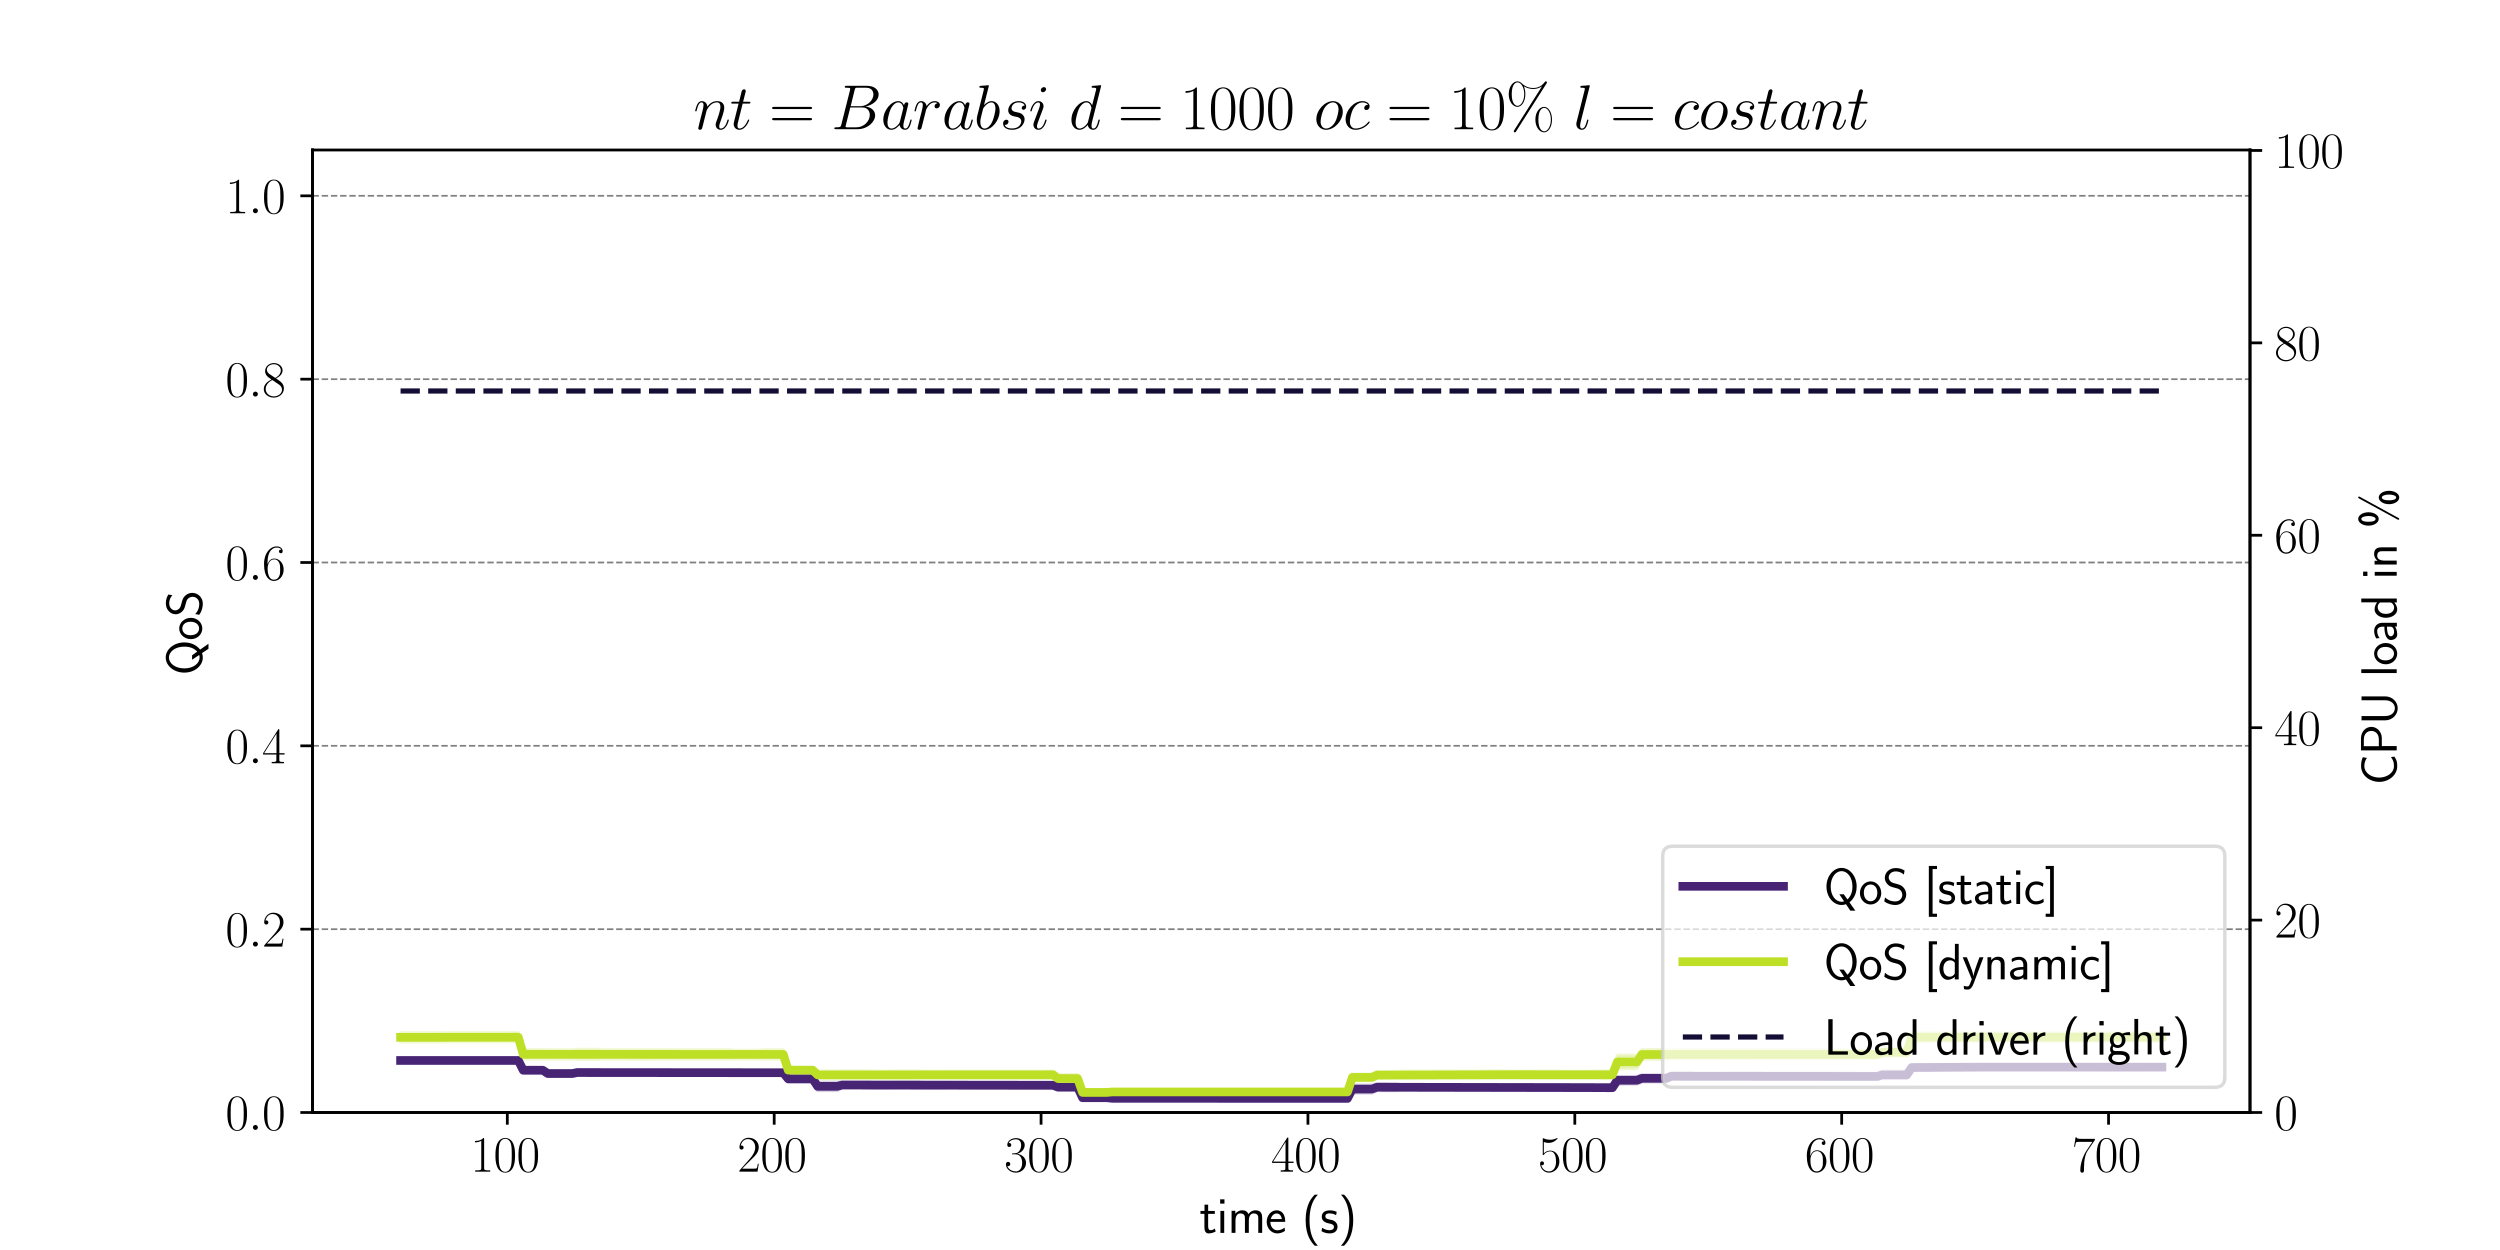 <?xml version="1.0" encoding="utf-8" standalone="no"?>
<!DOCTYPE svg PUBLIC "-//W3C//DTD SVG 1.1//EN"
  "http://www.w3.org/Graphics/SVG/1.1/DTD/svg11.dtd">
<svg xmlns:xlink="http://www.w3.org/1999/xlink" width="720pt" height="360pt" viewBox="0 0 720 360" xmlns="http://www.w3.org/2000/svg" version="1.1">
 <defs>
  <style type="text/css">*{stroke-linejoin: round; stroke-linecap: butt}</style>
 </defs>
 <g id="figure_1">
  <g id="patch_1">
   <path d="M 0 360 
L 720 360 
L 720 0 
L 0 0 
z
" style="fill: #ffffff"/>
  </g>
  <g id="axes_1">
   <g id="patch_2">
    <path d="M 90 320.4 
L 648 320.4 
L 648 43.2 
L 90 43.2 
z
" style="fill: #ffffff"/>
   </g>
   <g id="PolyCollection_1">
    <defs>
     <path id="mba5ae4b960" d="M 115.364 -53.906 
L 115.364 -55.251 
L 116.777 -55.251 
L 118.19 -55.251 
L 119.603 -55.274 
L 121.016 -55.274 
L 122.429 -55.274 
L 123.842 -55.274 
L 125.255 -55.274 
L 126.668 -55.274 
L 128.081 -55.251 
L 129.494 -55.251 
L 130.907 -55.251 
L 132.32 -55.251 
L 133.733 -55.251 
L 135.146 -55.251 
L 136.559 -55.251 
L 137.972 -55.251 
L 139.385 -55.251 
L 140.798 -55.251 
L 142.211 -55.251 
L 143.624 -55.251 
L 145.037 -55.251 
L 146.45 -55.251 
L 147.863 -55.251 
L 149.276 -55.251 
L 150.689 -52.427 
L 152.102 -52.427 
L 153.515 -52.427 
L 154.928 -52.427 
L 156.341 -52.427 
L 157.754 -51.603 
L 159.167 -51.603 
L 160.58 -51.603 
L 161.993 -51.603 
L 163.406 -51.603 
L 164.819 -51.603 
L 166.232 -51.785 
L 167.645 -51.785 
L 169.058 -51.785 
L 170.471 -51.785 
L 171.884 -51.785 
L 173.297 -51.766 
L 174.71 -51.766 
L 176.123 -51.766 
L 177.536 -51.766 
L 178.949 -51.766 
L 180.362 -51.766 
L 181.775 -51.766 
L 183.188 -51.766 
L 184.601 -51.766 
L 186.014 -51.766 
L 187.427 -51.766 
L 188.84 -51.766 
L 190.253 -51.766 
L 191.666 -51.766 
L 193.08 -51.766 
L 194.493 -51.766 
L 195.906 -51.766 
L 197.319 -51.766 
L 198.732 -51.766 
L 200.145 -51.766 
L 201.558 -51.766 
L 202.971 -51.766 
L 204.384 -51.766 
L 205.797 -51.766 
L 207.21 -51.766 
L 208.623 -51.766 
L 210.036 -51.766 
L 211.449 -51.795 
L 212.862 -51.795 
L 214.275 -51.795 
L 215.688 -51.795 
L 217.101 -51.795 
L 218.514 -51.795 
L 219.927 -51.736 
L 221.34 -51.736 
L 222.753 -51.736 
L 224.166 -51.736 
L 225.579 -51.736 
L 226.992 -50.282 
L 228.405 -50.282 
L 229.818 -50.282 
L 231.231 -50.282 
L 232.644 -50.282 
L 234.057 -50.282 
L 235.47 -48.296 
L 236.883 -48.296 
L 238.296 -48.296 
L 239.709 -48.296 
L 241.122 -48.296 
L 242.535 -48.305 
L 243.948 -48.305 
L 245.361 -48.305 
L 246.774 -48.305 
L 248.187 -48.305 
L 249.6 -48.305 
L 251.013 -48.308 
L 252.426 -48.308 
L 253.839 -48.308 
L 255.252 -48.308 
L 256.665 -48.308 
L 258.078 -48.329 
L 259.491 -48.329 
L 260.904 -48.329 
L 262.317 -48.329 
L 263.73 -48.329 
L 265.143 -48.329 
L 266.556 -48.261 
L 267.969 -48.261 
L 269.382 -48.261 
L 270.795 -48.261 
L 272.208 -48.261 
L 273.621 -48.257 
L 275.034 -48.257 
L 276.447 -48.257 
L 277.86 -48.257 
L 279.273 -48.257 
L 280.687 -48.261 
L 282.1 -48.261 
L 283.513 -48.261 
L 284.926 -48.261 
L 286.339 -48.261 
L 287.752 -48.261 
L 289.165 -48.261 
L 290.578 -48.261 
L 291.991 -48.261 
L 293.404 -48.261 
L 294.817 -48.261 
L 296.23 -48.261 
L 297.643 -48.261 
L 299.056 -48.261 
L 300.469 -48.261 
L 301.882 -48.261 
L 303.295 -48.261 
L 304.708 -47.514 
L 306.121 -47.514 
L 307.534 -47.514 
L 308.947 -47.514 
L 310.36 -47.514 
L 311.773 -44.38 
L 313.186 -44.38 
L 314.599 -44.38 
L 316.012 -44.38 
L 317.425 -44.38 
L 318.838 -44.38 
L 320.251 -44.112 
L 321.664 -44.112 
L 323.077 -44.112 
L 324.49 -44.112 
L 325.903 -44.112 
L 327.316 -43.868 
L 328.729 -43.868 
L 330.142 -43.868 
L 331.555 -43.868 
L 332.968 -43.868 
L 334.381 -43.868 
L 335.794 -43.832 
L 337.207 -43.832 
L 338.62 -43.832 
L 340.033 -43.832 
L 341.446 -43.832 
L 342.859 -43.832 
L 344.272 -43.832 
L 345.685 -43.832 
L 347.098 -43.832 
L 348.511 -43.832 
L 349.924 -43.832 
L 351.337 -43.832 
L 352.75 -43.832 
L 354.163 -43.832 
L 355.576 -43.832 
L 356.989 -43.832 
L 358.402 -43.832 
L 359.815 -43.832 
L 361.228 -43.832 
L 362.641 -43.832 
L 364.054 -43.832 
L 365.467 -43.813 
L 366.88 -43.813 
L 368.293 -43.813 
L 369.707 -43.813 
L 371.12 -43.813 
L 372.533 -43.813 
L 373.946 -43.832 
L 375.359 -43.832 
L 376.772 -43.832 
L 378.185 -43.832 
L 379.598 -43.832 
L 381.011 -43.832 
L 382.424 -43.832 
L 383.837 -43.832 
L 385.25 -43.832 
L 386.663 -43.832 
L 388.076 -43.832 
L 389.489 -47.448 
L 390.902 -47.448 
L 392.315 -47.448 
L 393.728 -47.448 
L 395.141 -47.448 
L 396.554 -47.816 
L 397.967 -47.816 
L 399.38 -47.816 
L 400.793 -47.816 
L 402.206 -47.816 
L 403.619 -47.548 
L 405.032 -47.548 
L 406.445 -47.548 
L 407.858 -47.548 
L 409.271 -47.548 
L 410.684 -47.548 
L 412.097 -47.558 
L 413.51 -47.558 
L 414.923 -47.558 
L 416.336 -47.558 
L 417.749 -47.558 
L 419.162 -47.558 
L 420.575 -47.558 
L 421.988 -47.558 
L 423.401 -47.558 
L 424.814 -47.558 
L 426.227 -47.558 
L 427.64 -47.515 
L 429.053 -47.515 
L 430.466 -47.515 
L 431.879 -47.515 
L 433.292 -47.515 
L 434.705 -47.558 
L 436.118 -47.558 
L 437.531 -47.558 
L 438.944 -47.558 
L 440.357 -47.558 
L 441.77 -47.558 
L 443.183 -47.558 
L 444.596 -47.558 
L 446.009 -47.558 
L 447.422 -47.558 
L 448.835 -47.558 
L 450.248 -47.515 
L 451.661 -47.515 
L 453.074 -47.515 
L 454.487 -47.515 
L 455.9 -47.515 
L 457.313 -47.515 
L 458.727 -47.48 
L 460.14 -47.48 
L 461.553 -47.48 
L 462.966 -47.48 
L 464.379 -47.48 
L 465.792 -49.912 
L 467.205 -49.912 
L 468.618 -49.912 
L 470.031 -49.912 
L 471.444 -49.912 
L 472.857 -50.405 
L 474.27 -50.405 
L 475.683 -50.405 
L 477.096 -50.405 
L 478.509 -50.405 
L 479.922 -50.405 
L 481.335 -50.902 
L 482.748 -50.902 
L 484.161 -50.902 
L 485.574 -50.902 
L 486.987 -50.902 
L 488.4 -50.85 
L 489.813 -50.85 
L 491.226 -50.85 
L 492.639 -50.85 
L 494.052 -50.85 
L 495.465 -50.85 
L 496.878 -50.902 
L 498.291 -50.902 
L 499.704 -50.902 
L 501.117 -50.902 
L 502.53 -50.902 
L 503.943 -50.902 
L 505.356 -50.902 
L 506.769 -50.902 
L 508.182 -50.902 
L 509.595 -50.902 
L 511.008 -50.902 
L 512.421 -50.902 
L 513.834 -50.902 
L 515.247 -50.902 
L 516.66 -50.902 
L 518.073 -50.902 
L 519.486 -50.902 
L 520.899 -50.902 
L 522.312 -50.902 
L 523.725 -50.902 
L 525.138 -50.902 
L 526.551 -50.902 
L 527.964 -50.902 
L 529.377 -50.902 
L 530.79 -50.902 
L 532.203 -50.902 
L 533.616 -50.902 
L 535.029 -50.804 
L 536.442 -50.804 
L 537.855 -50.804 
L 539.268 -50.804 
L 540.681 -50.804 
L 542.094 -51.44 
L 543.507 -51.44 
L 544.92 -51.44 
L 546.334 -51.44 
L 547.747 -51.44 
L 549.16 -51.44 
L 550.573 -53.27 
L 551.986 -53.27 
L 553.399 -53.27 
L 554.812 -53.27 
L 556.225 -53.27 
L 557.638 -53.205 
L 559.051 -53.205 
L 560.464 -53.205 
L 561.877 -53.205 
L 563.29 -53.205 
L 564.703 -53.205 
L 566.116 -53.297 
L 567.529 -53.297 
L 568.942 -53.297 
L 570.355 -53.297 
L 571.768 -53.297 
L 573.181 -53.297 
L 574.594 -53.297 
L 576.007 -53.297 
L 577.42 -53.297 
L 578.833 -53.297 
L 580.246 -53.297 
L 581.659 -53.263 
L 583.072 -53.263 
L 584.485 -53.263 
L 585.898 -53.263 
L 587.311 -53.263 
L 588.724 -53.297 
L 590.137 -53.297 
L 591.55 -53.297 
L 592.963 -53.297 
L 594.376 -53.297 
L 595.789 -53.297 
L 597.202 -53.297 
L 598.615 -53.297 
L 600.028 -53.297 
L 601.441 -53.297 
L 602.854 -53.297 
L 604.267 -53.306 
L 605.68 -53.306 
L 607.093 -53.306 
L 608.506 -53.306 
L 609.919 -53.306 
L 611.332 -53.274 
L 612.745 -53.274 
L 614.158 -53.274 
L 615.571 -53.274 
L 616.984 -53.274 
L 618.397 -53.274 
L 619.81 -53.297 
L 621.223 -53.297 
L 622.636 -53.297 
L 622.636 -52.025 
L 622.636 -52.025 
L 621.223 -52.025 
L 619.81 -52.025 
L 618.397 -51.993 
L 616.984 -51.993 
L 615.571 -51.993 
L 614.158 -51.993 
L 612.745 -51.993 
L 611.332 -51.993 
L 609.919 -51.961 
L 608.506 -51.961 
L 607.093 -51.961 
L 605.68 -51.961 
L 604.267 -51.961 
L 602.854 -52.025 
L 601.441 -52.025 
L 600.028 -52.025 
L 598.615 -52.025 
L 597.202 -52.025 
L 595.789 -52.025 
L 594.376 -52.025 
L 592.963 -52.025 
L 591.55 -52.025 
L 590.137 -52.025 
L 588.724 -52.025 
L 587.311 -52.004 
L 585.898 -52.004 
L 584.485 -52.004 
L 583.072 -52.004 
L 581.659 -52.004 
L 580.246 -52.025 
L 578.833 -52.025 
L 577.42 -52.025 
L 576.007 -52.025 
L 574.594 -52.025 
L 573.181 -52.025 
L 571.768 -52.025 
L 570.355 -52.025 
L 568.942 -52.025 
L 567.529 -52.025 
L 566.116 -52.025 
L 564.703 -52.062 
L 563.29 -52.062 
L 561.877 -52.062 
L 560.464 -52.062 
L 559.051 -52.062 
L 557.638 -52.062 
L 556.225 -51.83 
L 554.812 -51.83 
L 553.399 -51.83 
L 551.986 -51.83 
L 550.573 -51.83 
L 549.16 -49.436 
L 547.747 -49.436 
L 546.334 -49.436 
L 544.92 -49.436 
L 543.507 -49.436 
L 542.094 -49.436 
L 540.681 -49.182 
L 539.268 -49.182 
L 537.855 -49.182 
L 536.442 -49.182 
L 535.029 -49.182 
L 533.616 -49.196 
L 532.203 -49.196 
L 530.79 -49.196 
L 529.377 -49.196 
L 527.964 -49.196 
L 526.551 -49.196 
L 525.138 -49.196 
L 523.725 -49.196 
L 522.312 -49.196 
L 520.899 -49.196 
L 519.486 -49.196 
L 518.073 -49.196 
L 516.66 -49.196 
L 515.247 -49.196 
L 513.834 -49.196 
L 512.421 -49.196 
L 511.008 -49.196 
L 509.595 -49.196 
L 508.182 -49.196 
L 506.769 -49.196 
L 505.356 -49.196 
L 503.943 -49.196 
L 502.53 -49.196 
L 501.117 -49.196 
L 499.704 -49.196 
L 498.291 -49.196 
L 496.878 -49.196 
L 495.465 -49.192 
L 494.052 -49.192 
L 492.639 -49.192 
L 491.226 -49.192 
L 489.813 -49.192 
L 488.4 -49.192 
L 486.987 -49.196 
L 485.574 -49.196 
L 484.161 -49.196 
L 482.748 -49.196 
L 481.335 -49.196 
L 479.922 -48.47 
L 478.509 -48.47 
L 477.096 -48.47 
L 475.683 -48.47 
L 474.27 -48.47 
L 472.857 -48.47 
L 471.444 -47.851 
L 470.031 -47.851 
L 468.618 -47.851 
L 467.205 -47.851 
L 465.792 -47.851 
L 464.379 -46.004 
L 462.966 -46.004 
L 461.553 -46.004 
L 460.14 -46.004 
L 458.727 -46.004 
L 457.313 -46.025 
L 455.9 -46.025 
L 454.487 -46.025 
L 453.074 -46.025 
L 451.661 -46.025 
L 450.248 -46.025 
L 448.835 -46.037 
L 447.422 -46.037 
L 446.009 -46.037 
L 444.596 -46.037 
L 443.183 -46.037 
L 441.77 -46.037 
L 440.357 -46.037 
L 438.944 -46.037 
L 437.531 -46.037 
L 436.118 -46.037 
L 434.705 -46.037 
L 433.292 -46.025 
L 431.879 -46.025 
L 430.466 -46.025 
L 429.053 -46.025 
L 427.64 -46.025 
L 426.227 -46.037 
L 424.814 -46.037 
L 423.401 -46.037 
L 421.988 -46.037 
L 420.575 -46.037 
L 419.162 -46.037 
L 417.749 -46.037 
L 416.336 -46.037 
L 414.923 -46.037 
L 413.51 -46.037 
L 412.097 -46.037 
L 410.684 -46.047 
L 409.271 -46.047 
L 407.858 -46.047 
L 406.445 -46.047 
L 405.032 -46.047 
L 403.619 -46.047 
L 402.206 -45.945 
L 400.793 -45.945 
L 399.38 -45.945 
L 397.967 -45.945 
L 396.554 -45.945 
L 395.141 -45.258 
L 393.728 -45.258 
L 392.315 -45.258 
L 390.902 -45.258 
L 389.489 -45.258 
L 388.076 -43.482 
L 386.663 -43.482 
L 385.25 -43.482 
L 383.837 -43.482 
L 382.424 -43.482 
L 381.011 -43.482 
L 379.598 -43.482 
L 378.185 -43.482 
L 376.772 -43.482 
L 375.359 -43.482 
L 373.946 -43.482 
L 372.533 -43.39 
L 371.12 -43.39 
L 369.707 -43.39 
L 368.293 -43.39 
L 366.88 -43.39 
L 365.467 -43.39 
L 364.054 -43.482 
L 362.641 -43.482 
L 361.228 -43.482 
L 359.815 -43.482 
L 358.402 -43.482 
L 356.989 -43.482 
L 355.576 -43.482 
L 354.163 -43.482 
L 352.75 -43.482 
L 351.337 -43.482 
L 349.924 -43.482 
L 348.511 -43.482 
L 347.098 -43.482 
L 345.685 -43.482 
L 344.272 -43.482 
L 342.859 -43.482 
L 341.446 -43.482 
L 340.033 -43.482 
L 338.62 -43.482 
L 337.207 -43.482 
L 335.794 -43.482 
L 334.381 -43.446 
L 332.968 -43.446 
L 331.555 -43.446 
L 330.142 -43.446 
L 328.729 -43.446 
L 327.316 -43.446 
L 325.903 -43.259 
L 324.49 -43.259 
L 323.077 -43.259 
L 321.664 -43.259 
L 320.251 -43.259 
L 318.838 -43.323 
L 317.425 -43.323 
L 316.012 -43.323 
L 314.599 -43.323 
L 313.186 -43.323 
L 311.773 -43.323 
L 310.36 -46.247 
L 308.947 -46.247 
L 307.534 -46.247 
L 306.121 -46.247 
L 304.708 -46.247 
L 303.295 -46.612 
L 301.882 -46.612 
L 300.469 -46.612 
L 299.056 -46.612 
L 297.643 -46.612 
L 296.23 -46.612 
L 294.817 -46.612 
L 293.404 -46.612 
L 291.991 -46.612 
L 290.578 -46.612 
L 289.165 -46.612 
L 287.752 -46.612 
L 286.339 -46.612 
L 284.926 -46.612 
L 283.513 -46.612 
L 282.1 -46.612 
L 280.687 -46.612 
L 279.273 -46.672 
L 277.86 -46.672 
L 276.447 -46.672 
L 275.034 -46.672 
L 273.621 -46.672 
L 272.208 -46.612 
L 270.795 -46.612 
L 269.382 -46.612 
L 267.969 -46.612 
L 266.556 -46.612 
L 265.143 -46.656 
L 263.73 -46.656 
L 262.317 -46.656 
L 260.904 -46.656 
L 259.491 -46.656 
L 258.078 -46.656 
L 256.665 -46.621 
L 255.252 -46.621 
L 253.839 -46.621 
L 252.426 -46.621 
L 251.013 -46.621 
L 249.6 -46.735 
L 248.187 -46.735 
L 246.774 -46.735 
L 245.361 -46.735 
L 243.948 -46.735 
L 242.535 -46.735 
L 241.122 -45.965 
L 239.709 -45.965 
L 238.296 -45.965 
L 236.883 -45.965 
L 235.47 -45.965 
L 234.057 -48.315 
L 232.644 -48.315 
L 231.231 -48.315 
L 229.818 -48.315 
L 228.405 -48.315 
L 226.992 -48.315 
L 225.579 -50.363 
L 224.166 -50.363 
L 222.753 -50.363 
L 221.34 -50.363 
L 219.927 -50.363 
L 218.514 -50.414 
L 217.101 -50.414 
L 215.688 -50.414 
L 214.275 -50.414 
L 212.862 -50.414 
L 211.449 -50.414 
L 210.036 -50.388 
L 208.623 -50.388 
L 207.21 -50.388 
L 205.797 -50.388 
L 204.384 -50.388 
L 202.971 -50.388 
L 201.558 -50.388 
L 200.145 -50.388 
L 198.732 -50.388 
L 197.319 -50.388 
L 195.906 -50.388 
L 194.493 -50.388 
L 193.08 -50.388 
L 191.666 -50.388 
L 190.253 -50.388 
L 188.84 -50.388 
L 187.427 -50.388 
L 186.014 -50.388 
L 184.601 -50.388 
L 183.188 -50.388 
L 181.775 -50.388 
L 180.362 -50.388 
L 178.949 -50.388 
L 177.536 -50.388 
L 176.123 -50.388 
L 174.71 -50.388 
L 173.297 -50.388 
L 171.884 -50.425 
L 170.471 -50.425 
L 169.058 -50.425 
L 167.645 -50.425 
L 166.232 -50.425 
L 164.819 -50.051 
L 163.406 -50.051 
L 161.993 -50.051 
L 160.58 -50.051 
L 159.167 -50.051 
L 157.754 -50.051 
L 156.341 -51.117 
L 154.928 -51.117 
L 153.515 -51.117 
L 152.102 -51.117 
L 150.689 -51.117 
L 149.276 -53.906 
L 147.863 -53.906 
L 146.45 -53.906 
L 145.037 -53.906 
L 143.624 -53.906 
L 142.211 -53.906 
L 140.798 -53.906 
L 139.385 -53.906 
L 137.972 -53.906 
L 136.559 -53.906 
L 135.146 -53.906 
L 133.733 -53.906 
L 132.32 -53.906 
L 130.907 -53.906 
L 129.494 -53.906 
L 128.081 -53.906 
L 126.668 -53.938 
L 125.255 -53.938 
L 123.842 -53.938 
L 122.429 -53.938 
L 121.016 -53.938 
L 119.603 -53.938 
L 118.19 -53.906 
L 116.777 -53.906 
L 115.364 -53.906 
z
" style="stroke: #482475; stroke-opacity: 0.2"/>
    </defs>
    <g clip-path="url(#p31d786d97f)">
     <use xlink:href="#mba5ae4b960" x="0" y="360" style="fill: #482475; fill-opacity: 0.2; stroke: #482475; stroke-opacity: 0.2"/>
    </g>
   </g>
   <g id="PolyCollection_2">
    <defs>
     <path id="m905ad41d7b" d="M 115.364 -59.963 
L 115.364 -62.533 
L 116.777 -62.533 
L 118.19 -62.533 
L 119.603 -62.522 
L 121.016 -62.522 
L 122.429 -62.522 
L 123.842 -62.522 
L 125.255 -62.522 
L 126.668 -62.522 
L 128.081 -62.558 
L 129.494 -62.558 
L 130.907 -62.558 
L 132.32 -62.558 
L 133.733 -62.558 
L 135.146 -62.558 
L 136.559 -62.558 
L 137.972 -62.558 
L 139.385 -62.558 
L 140.798 -62.558 
L 142.211 -62.558 
L 143.624 -62.558 
L 145.037 -62.558 
L 146.45 -62.558 
L 147.863 -62.558 
L 149.276 -62.558 
L 150.689 -57.693 
L 152.102 -57.693 
L 153.515 -57.693 
L 154.928 -57.693 
L 156.341 -57.693 
L 157.754 -57.616 
L 159.167 -57.616 
L 160.58 -57.616 
L 161.993 -57.616 
L 163.406 -57.616 
L 164.819 -57.616 
L 166.232 -57.764 
L 167.645 -57.764 
L 169.058 -57.764 
L 170.471 -57.764 
L 171.884 -57.764 
L 173.297 -57.638 
L 174.71 -57.638 
L 176.123 -57.638 
L 177.536 -57.638 
L 178.949 -57.638 
L 180.362 -57.638 
L 181.775 -57.629 
L 183.188 -57.629 
L 184.601 -57.629 
L 186.014 -57.629 
L 187.427 -57.629 
L 188.84 -57.638 
L 190.253 -57.638 
L 191.666 -57.638 
L 193.08 -57.638 
L 194.493 -57.638 
L 195.906 -57.638 
L 197.319 -57.638 
L 198.732 -57.638 
L 200.145 -57.638 
L 201.558 -57.638 
L 202.971 -57.638 
L 204.384 -57.638 
L 205.797 -57.638 
L 207.21 -57.638 
L 208.623 -57.638 
L 210.036 -57.638 
L 211.449 -57.489 
L 212.862 -57.489 
L 214.275 -57.489 
L 215.688 -57.489 
L 217.101 -57.489 
L 218.514 -57.489 
L 219.927 -57.622 
L 221.34 -57.622 
L 222.753 -57.622 
L 224.166 -57.622 
L 225.579 -57.622 
L 226.992 -52.532 
L 228.405 -52.532 
L 229.818 -52.532 
L 231.231 -52.532 
L 232.644 -52.532 
L 234.057 -52.532 
L 235.47 -51.513 
L 236.883 -51.513 
L 238.296 -51.513 
L 239.709 -51.513 
L 241.122 -51.513 
L 242.535 -51.597 
L 243.948 -51.597 
L 245.361 -51.597 
L 246.774 -51.597 
L 248.187 -51.597 
L 249.6 -51.597 
L 251.013 -51.484 
L 252.426 -51.484 
L 253.839 -51.484 
L 255.252 -51.484 
L 256.665 -51.484 
L 258.078 -51.507 
L 259.491 -51.507 
L 260.904 -51.507 
L 262.317 -51.507 
L 263.73 -51.507 
L 265.143 -51.507 
L 266.556 -51.447 
L 267.969 -51.447 
L 269.382 -51.447 
L 270.795 -51.447 
L 272.208 -51.447 
L 273.621 -51.484 
L 275.034 -51.484 
L 276.447 -51.484 
L 277.86 -51.484 
L 279.273 -51.484 
L 280.687 -51.484 
L 282.1 -51.484 
L 283.513 -51.484 
L 284.926 -51.484 
L 286.339 -51.484 
L 287.752 -51.484 
L 289.165 -51.484 
L 290.578 -51.484 
L 291.991 -51.484 
L 293.404 -51.484 
L 294.817 -51.484 
L 296.23 -51.484 
L 297.643 -51.484 
L 299.056 -51.484 
L 300.469 -51.484 
L 301.882 -51.484 
L 303.295 -51.484 
L 304.708 -50.456 
L 306.121 -50.456 
L 307.534 -50.456 
L 308.947 -50.456 
L 310.36 -50.456 
L 311.773 -46.116 
L 313.186 -46.116 
L 314.599 -46.116 
L 316.012 -46.116 
L 317.425 -46.116 
L 318.838 -46.116 
L 320.251 -46.086 
L 321.664 -46.086 
L 323.077 -46.086 
L 324.49 -46.086 
L 325.903 -46.086 
L 327.316 -46.155 
L 328.729 -46.155 
L 330.142 -46.155 
L 331.555 -46.155 
L 332.968 -46.155 
L 334.381 -46.155 
L 335.794 -46.098 
L 337.207 -46.098 
L 338.62 -46.098 
L 340.033 -46.098 
L 341.446 -46.098 
L 342.859 -46.098 
L 344.272 -46.098 
L 345.685 -46.098 
L 347.098 -46.098 
L 348.511 -46.098 
L 349.924 -46.128 
L 351.337 -46.128 
L 352.75 -46.128 
L 354.163 -46.128 
L 355.576 -46.128 
L 356.989 -46.128 
L 358.402 -46.098 
L 359.815 -46.098 
L 361.228 -46.098 
L 362.641 -46.098 
L 364.054 -46.098 
L 365.467 -46.067 
L 366.88 -46.067 
L 368.293 -46.067 
L 369.707 -46.067 
L 371.12 -46.067 
L 372.533 -46.067 
L 373.946 -46.098 
L 375.359 -46.098 
L 376.772 -46.098 
L 378.185 -46.098 
L 379.598 -46.098 
L 381.011 -46.098 
L 382.424 -46.098 
L 383.837 -46.098 
L 385.25 -46.098 
L 386.663 -46.098 
L 388.076 -46.098 
L 389.489 -50.639 
L 390.902 -50.639 
L 392.315 -50.639 
L 393.728 -50.639 
L 395.141 -50.639 
L 396.554 -51.333 
L 397.967 -51.333 
L 399.38 -51.333 
L 400.793 -51.333 
L 402.206 -51.333 
L 403.619 -51.484 
L 405.032 -51.484 
L 406.445 -51.484 
L 407.858 -51.484 
L 409.271 -51.484 
L 410.684 -51.484 
L 412.097 -51.484 
L 413.51 -51.484 
L 414.923 -51.484 
L 416.336 -51.484 
L 417.749 -51.484 
L 419.162 -51.484 
L 420.575 -51.484 
L 421.988 -51.484 
L 423.401 -51.484 
L 424.814 -51.484 
L 426.227 -51.484 
L 427.64 -51.508 
L 429.053 -51.508 
L 430.466 -51.508 
L 431.879 -51.508 
L 433.292 -51.508 
L 434.705 -51.484 
L 436.118 -51.484 
L 437.531 -51.484 
L 438.944 -51.484 
L 440.357 -51.484 
L 441.77 -51.484 
L 443.183 -51.484 
L 444.596 -51.484 
L 446.009 -51.484 
L 447.422 -51.484 
L 448.835 -51.484 
L 450.248 -51.433 
L 451.661 -51.433 
L 453.074 -51.433 
L 454.487 -51.433 
L 455.9 -51.433 
L 457.313 -51.433 
L 458.727 -51.484 
L 460.14 -51.484 
L 461.553 -51.484 
L 462.966 -51.484 
L 464.379 -51.484 
L 465.792 -56.073 
L 467.205 -56.073 
L 468.618 -56.073 
L 470.031 -56.073 
L 471.444 -56.073 
L 472.857 -57.655 
L 474.27 -57.655 
L 475.683 -57.655 
L 477.096 -57.655 
L 478.509 -57.655 
L 479.922 -57.655 
L 481.335 -57.623 
L 482.748 -57.623 
L 484.161 -57.623 
L 485.574 -57.623 
L 486.987 -57.623 
L 488.4 -57.623 
L 489.813 -57.623 
L 491.226 -57.623 
L 492.639 -57.623 
L 494.052 -57.623 
L 495.465 -57.623 
L 496.878 -57.635 
L 498.291 -57.635 
L 499.704 -57.635 
L 501.117 -57.635 
L 502.53 -57.635 
L 503.943 -57.623 
L 505.356 -57.623 
L 506.769 -57.623 
L 508.182 -57.623 
L 509.595 -57.623 
L 511.008 -57.623 
L 512.421 -57.623 
L 513.834 -57.623 
L 515.247 -57.623 
L 516.66 -57.623 
L 518.073 -57.623 
L 519.486 -57.578 
L 520.899 -57.578 
L 522.312 -57.578 
L 523.725 -57.578 
L 525.138 -57.578 
L 526.551 -57.578 
L 527.964 -57.623 
L 529.377 -57.623 
L 530.79 -57.623 
L 532.203 -57.623 
L 533.616 -57.623 
L 535.029 -57.455 
L 536.442 -57.455 
L 537.855 -57.455 
L 539.268 -57.455 
L 540.681 -57.455 
L 542.094 -58.105 
L 543.507 -58.105 
L 544.92 -58.105 
L 546.334 -58.105 
L 547.747 -58.105 
L 549.16 -58.105 
L 550.573 -62.556 
L 551.986 -62.556 
L 553.399 -62.556 
L 554.812 -62.556 
L 556.225 -62.556 
L 557.638 -62.505 
L 559.051 -62.505 
L 560.464 -62.505 
L 561.877 -62.505 
L 563.29 -62.505 
L 564.703 -62.505 
L 566.116 -62.468 
L 567.529 -62.468 
L 568.942 -62.468 
L 570.355 -62.468 
L 571.768 -62.468 
L 573.181 -62.468 
L 574.594 -62.468 
L 576.007 -62.468 
L 577.42 -62.468 
L 578.833 -62.468 
L 580.246 -62.468 
L 581.659 -62.468 
L 583.072 -62.468 
L 584.485 -62.468 
L 585.898 -62.468 
L 587.311 -62.468 
L 588.724 -62.468 
L 590.137 -62.468 
L 591.55 -62.468 
L 592.963 -62.468 
L 594.376 -62.468 
L 595.789 -62.468 
L 597.202 -62.468 
L 598.615 -62.468 
L 600.028 -62.468 
L 601.441 -62.468 
L 602.854 -62.468 
L 604.267 -62.477 
L 605.68 -62.477 
L 607.093 -62.477 
L 608.506 -62.477 
L 609.919 -62.477 
L 611.332 -62.581 
L 612.745 -62.581 
L 614.158 -62.581 
L 615.571 -62.581 
L 616.984 -62.581 
L 618.397 -62.581 
L 619.81 -62.51 
L 621.223 -62.51 
L 622.636 -62.51 
L 622.636 -60.097 
L 622.636 -60.097 
L 621.223 -60.097 
L 619.81 -60.097 
L 618.397 -60.138 
L 616.984 -60.138 
L 615.571 -60.138 
L 614.158 -60.138 
L 612.745 -60.138 
L 611.332 -60.138 
L 609.919 -60.018 
L 608.506 -60.018 
L 607.093 -60.018 
L 605.68 -60.018 
L 604.267 -60.018 
L 602.854 -60.083 
L 601.441 -60.083 
L 600.028 -60.083 
L 598.615 -60.083 
L 597.202 -60.083 
L 595.789 -60.083 
L 594.376 -60.083 
L 592.963 -60.083 
L 591.55 -60.083 
L 590.137 -60.083 
L 588.724 -60.083 
L 587.311 -60.083 
L 585.898 -60.083 
L 584.485 -60.083 
L 583.072 -60.083 
L 581.659 -60.083 
L 580.246 -60.083 
L 578.833 -60.083 
L 577.42 -60.083 
L 576.007 -60.083 
L 574.594 -60.083 
L 573.181 -60.083 
L 571.768 -60.083 
L 570.355 -60.083 
L 568.942 -60.083 
L 567.529 -60.083 
L 566.116 -60.083 
L 564.703 -60.158 
L 563.29 -60.158 
L 561.877 -60.158 
L 560.464 -60.158 
L 559.051 -60.158 
L 557.638 -60.158 
L 556.225 -60.052 
L 554.812 -60.052 
L 553.399 -60.052 
L 551.986 -60.052 
L 550.573 -60.052 
L 549.16 -55.777 
L 547.747 -55.777 
L 546.334 -55.777 
L 544.92 -55.777 
L 543.507 -55.777 
L 542.094 -55.777 
L 540.681 -55.148 
L 539.268 -55.148 
L 537.855 -55.148 
L 536.442 -55.148 
L 535.029 -55.148 
L 533.616 -55.091 
L 532.203 -55.091 
L 530.79 -55.091 
L 529.377 -55.091 
L 527.964 -55.091 
L 526.551 -55.081 
L 525.138 -55.081 
L 523.725 -55.081 
L 522.312 -55.081 
L 520.899 -55.081 
L 519.486 -55.081 
L 518.073 -55.091 
L 516.66 -55.091 
L 515.247 -55.091 
L 513.834 -55.091 
L 512.421 -55.091 
L 511.008 -55.091 
L 509.595 -55.091 
L 508.182 -55.091 
L 506.769 -55.091 
L 505.356 -55.091 
L 503.943 -55.091 
L 502.53 -55.134 
L 501.117 -55.134 
L 499.704 -55.134 
L 498.291 -55.134 
L 496.878 -55.134 
L 495.465 -55.091 
L 494.052 -55.091 
L 492.639 -55.091 
L 491.226 -55.091 
L 489.813 -55.091 
L 488.4 -55.091 
L 486.987 -55.091 
L 485.574 -55.091 
L 484.161 -55.091 
L 482.748 -55.091 
L 481.335 -55.091 
L 479.922 -54.948 
L 478.509 -54.948 
L 477.096 -54.948 
L 475.683 -54.948 
L 474.27 -54.948 
L 472.857 -54.948 
L 471.444 -52.25 
L 470.031 -52.25 
L 468.618 -52.25 
L 467.205 -52.25 
L 465.792 -52.25 
L 464.379 -49.447 
L 462.966 -49.447 
L 461.553 -49.447 
L 460.14 -49.447 
L 458.727 -49.447 
L 457.313 -49.443 
L 455.9 -49.443 
L 454.487 -49.443 
L 453.074 -49.443 
L 451.661 -49.443 
L 450.248 -49.443 
L 448.835 -49.447 
L 447.422 -49.447 
L 446.009 -49.447 
L 444.596 -49.447 
L 443.183 -49.447 
L 441.77 -49.447 
L 440.357 -49.447 
L 438.944 -49.447 
L 437.531 -49.447 
L 436.118 -49.447 
L 434.705 -49.447 
L 433.292 -49.479 
L 431.879 -49.479 
L 430.466 -49.479 
L 429.053 -49.479 
L 427.64 -49.479 
L 426.227 -49.447 
L 424.814 -49.447 
L 423.401 -49.447 
L 421.988 -49.447 
L 420.575 -49.447 
L 419.162 -49.447 
L 417.749 -49.447 
L 416.336 -49.447 
L 414.923 -49.447 
L 413.51 -49.447 
L 412.097 -49.447 
L 410.684 -49.447 
L 409.271 -49.447 
L 407.858 -49.447 
L 406.445 -49.447 
L 405.032 -49.447 
L 403.619 -49.447 
L 402.206 -49.432 
L 400.793 -49.432 
L 399.38 -49.432 
L 397.967 -49.432 
L 396.554 -49.432 
L 395.141 -48.792 
L 393.728 -48.792 
L 392.315 -48.792 
L 390.902 -48.792 
L 389.489 -48.792 
L 388.076 -44.94 
L 386.663 -44.94 
L 385.25 -44.94 
L 383.837 -44.94 
L 382.424 -44.94 
L 381.011 -44.94 
L 379.598 -44.94 
L 378.185 -44.94 
L 376.772 -44.94 
L 375.359 -44.94 
L 373.946 -44.94 
L 372.533 -44.915 
L 371.12 -44.915 
L 369.707 -44.915 
L 368.293 -44.915 
L 366.88 -44.915 
L 365.467 -44.915 
L 364.054 -44.94 
L 362.641 -44.94 
L 361.228 -44.94 
L 359.815 -44.94 
L 358.402 -44.94 
L 356.989 -44.966 
L 355.576 -44.966 
L 354.163 -44.966 
L 352.75 -44.966 
L 351.337 -44.966 
L 349.924 -44.966 
L 348.511 -44.94 
L 347.098 -44.94 
L 345.685 -44.94 
L 344.272 -44.94 
L 342.859 -44.94 
L 341.446 -44.94 
L 340.033 -44.94 
L 338.62 -44.94 
L 337.207 -44.94 
L 335.794 -44.94 
L 334.381 -44.883 
L 332.968 -44.883 
L 331.555 -44.883 
L 330.142 -44.883 
L 328.729 -44.883 
L 327.316 -44.883 
L 325.903 -44.952 
L 324.49 -44.952 
L 323.077 -44.952 
L 321.664 -44.952 
L 320.251 -44.952 
L 318.838 -44.645 
L 317.425 -44.645 
L 316.012 -44.645 
L 314.599 -44.645 
L 313.186 -44.645 
L 311.773 -44.645 
L 310.36 -48.308 
L 308.947 -48.308 
L 307.534 -48.308 
L 306.121 -48.308 
L 304.708 -48.308 
L 303.295 -49.447 
L 301.882 -49.447 
L 300.469 -49.447 
L 299.056 -49.447 
L 297.643 -49.447 
L 296.23 -49.447 
L 294.817 -49.447 
L 293.404 -49.447 
L 291.991 -49.447 
L 290.578 -49.447 
L 289.165 -49.447 
L 287.752 -49.447 
L 286.339 -49.447 
L 284.926 -49.447 
L 283.513 -49.447 
L 282.1 -49.447 
L 280.687 -49.447 
L 279.273 -49.447 
L 277.86 -49.447 
L 276.447 -49.447 
L 275.034 -49.447 
L 273.621 -49.447 
L 272.208 -49.429 
L 270.795 -49.429 
L 269.382 -49.429 
L 267.969 -49.429 
L 266.556 -49.429 
L 265.143 -49.369 
L 263.73 -49.369 
L 262.317 -49.369 
L 260.904 -49.369 
L 259.491 -49.369 
L 258.078 -49.369 
L 256.665 -49.447 
L 255.252 -49.447 
L 253.839 -49.447 
L 252.426 -49.447 
L 251.013 -49.447 
L 249.6 -49.445 
L 248.187 -49.445 
L 246.774 -49.445 
L 245.361 -49.445 
L 243.948 -49.445 
L 242.535 -49.445 
L 241.122 -49.362 
L 239.709 -49.362 
L 238.296 -49.362 
L 236.883 -49.362 
L 235.47 -49.362 
L 234.057 -51.068 
L 232.644 -51.068 
L 231.231 -51.068 
L 229.818 -51.068 
L 228.405 -51.068 
L 226.992 -51.068 
L 225.579 -55.037 
L 224.166 -55.037 
L 222.753 -55.037 
L 221.34 -55.037 
L 219.927 -55.037 
L 218.514 -55.058 
L 217.101 -55.058 
L 215.688 -55.058 
L 214.275 -55.058 
L 212.862 -55.058 
L 211.449 -55.058 
L 210.036 -55.021 
L 208.623 -55.021 
L 207.21 -55.021 
L 205.797 -55.021 
L 204.384 -55.021 
L 202.971 -55.021 
L 201.558 -55.021 
L 200.145 -55.021 
L 198.732 -55.021 
L 197.319 -55.021 
L 195.906 -55.021 
L 194.493 -55.021 
L 193.08 -55.021 
L 191.666 -55.021 
L 190.253 -55.021 
L 188.84 -55.021 
L 187.427 -54.974 
L 186.014 -54.974 
L 184.601 -54.974 
L 183.188 -54.974 
L 181.775 -54.974 
L 180.362 -55.021 
L 178.949 -55.021 
L 177.536 -55.021 
L 176.123 -55.021 
L 174.71 -55.021 
L 173.297 -55.021 
L 171.884 -54.95 
L 170.471 -54.95 
L 169.058 -54.95 
L 167.645 -54.95 
L 166.232 -54.95 
L 164.819 -55.042 
L 163.406 -55.042 
L 161.993 -55.042 
L 160.58 -55.042 
L 159.167 -55.042 
L 157.754 -55.042 
L 156.341 -55.021 
L 154.928 -55.021 
L 153.515 -55.021 
L 152.102 -55.021 
L 150.689 -55.021 
L 149.276 -59.993 
L 147.863 -59.993 
L 146.45 -59.993 
L 145.037 -59.993 
L 143.624 -59.993 
L 142.211 -59.993 
L 140.798 -59.993 
L 139.385 -59.993 
L 137.972 -59.993 
L 136.559 -59.993 
L 135.146 -59.993 
L 133.733 -59.993 
L 132.32 -59.993 
L 130.907 -59.993 
L 129.494 -59.993 
L 128.081 -59.993 
L 126.668 -59.974 
L 125.255 -59.974 
L 123.842 -59.974 
L 122.429 -59.974 
L 121.016 -59.974 
L 119.603 -59.974 
L 118.19 -59.963 
L 116.777 -59.963 
L 115.364 -59.963 
z
" style="stroke: #bddf26; stroke-opacity: 0.2"/>
    </defs>
    <g clip-path="url(#p31d786d97f)">
     <use xlink:href="#m905ad41d7b" x="0" y="360" style="fill: #bddf26; fill-opacity: 0.2; stroke: #bddf26; stroke-opacity: 0.2"/>
    </g>
   </g>
   <g id="matplotlib.axis_1">
    <g id="xtick_1">
     <g id="line2d_1">
      <defs>
       <path id="mf474cdc592" d="M 0 0 
L 0 3.5 
" style="stroke: #000000; stroke-width: 0.8"/>
      </defs>
      <g>
       <use xlink:href="#mf474cdc592" x="146.107" y="320.4" style="stroke: #000000; stroke-width: 0.8"/>
      </g>
     </g>
     <g id="text_1">
      <!-- $\mathdefault{100}$ -->
      <g transform="translate(135.499 337.432) scale(0.145 -0.145)">
       <defs>
        <path id="CMR17-31" d="M 1702 4058 
C 1702 4192 1696 4192 1606 4192 
C 1357 3916 979 3827 621 3827 
C 602 3827 570 3827 563 3808 
C 557 3795 557 3782 557 3648 
C 755 3648 1088 3686 1344 3839 
L 1344 461 
C 1344 236 1331 160 781 160 
L 589 160 
L 589 0 
C 896 0 1216 0 1523 0 
C 1830 0 2150 0 2458 0 
L 2458 160 
L 2266 160 
C 1715 160 1702 230 1702 458 
L 1702 4058 
z
" transform="scale(0.016)"/>
        <path id="CMR17-30" d="M 2688 2025 
C 2688 2416 2682 3080 2413 3591 
C 2176 4039 1798 4198 1466 4198 
C 1158 4198 768 4058 525 3597 
C 269 3118 243 2524 243 2025 
C 243 1661 250 1106 448 619 
C 723 -39 1216 -128 1466 -128 
C 1760 -128 2208 -7 2470 600 
C 2662 1042 2688 1559 2688 2025 
z
M 1466 -26 
C 1056 -26 813 325 723 812 
C 653 1188 653 1738 653 2096 
C 653 2588 653 2997 736 3387 
C 858 3929 1216 4096 1466 4096 
C 1728 4096 2067 3923 2189 3400 
C 2272 3036 2278 2607 2278 2096 
C 2278 1680 2278 1169 2202 792 
C 2067 95 1690 -26 1466 -26 
z
" transform="scale(0.016)"/>
       </defs>
       <use xlink:href="#CMR17-31" transform="scale(0.996)"/>
       <use xlink:href="#CMR17-30" transform="translate(45.69 0) scale(0.996)"/>
       <use xlink:href="#CMR17-30" transform="translate(91.381 0) scale(0.996)"/>
      </g>
     </g>
    </g>
    <g id="xtick_2">
     <g id="line2d_2">
      <g>
       <use xlink:href="#mf474cdc592" x="222.967" y="320.4" style="stroke: #000000; stroke-width: 0.8"/>
      </g>
     </g>
     <g id="text_2">
      <!-- $\mathdefault{200}$ -->
      <g transform="translate(212.358 337.432) scale(0.145 -0.145)">
       <defs>
        <path id="CMR17-32" d="M 2669 989 
L 2554 989 
C 2490 536 2438 459 2413 420 
C 2381 369 1920 369 1830 369 
L 602 369 
C 832 619 1280 1072 1824 1597 
C 2214 1967 2669 2402 2669 3035 
C 2669 3790 2067 4224 1395 4224 
C 691 4224 262 3604 262 3030 
C 262 2780 448 2748 525 2748 
C 589 2748 781 2787 781 3010 
C 781 3207 614 3264 525 3264 
C 486 3264 448 3258 422 3245 
C 544 3790 915 4058 1306 4058 
C 1862 4058 2227 3617 2227 3035 
C 2227 2479 1901 2000 1536 1584 
L 262 146 
L 262 0 
L 2515 0 
L 2669 989 
z
" transform="scale(0.016)"/>
       </defs>
       <use xlink:href="#CMR17-32" transform="scale(0.996)"/>
       <use xlink:href="#CMR17-30" transform="translate(45.69 0) scale(0.996)"/>
       <use xlink:href="#CMR17-30" transform="translate(91.381 0) scale(0.996)"/>
      </g>
     </g>
    </g>
    <g id="xtick_3">
     <g id="line2d_3">
      <g>
       <use xlink:href="#mf474cdc592" x="299.826" y="320.4" style="stroke: #000000; stroke-width: 0.8"/>
      </g>
     </g>
     <g id="text_3">
      <!-- $\mathdefault{300}$ -->
      <g transform="translate(289.218 337.432) scale(0.145 -0.145)">
       <defs>
        <path id="CMR17-33" d="M 1414 2157 
C 1984 2157 2234 1662 2234 1090 
C 2234 320 1824 25 1453 25 
C 1114 25 563 194 390 693 
C 422 680 454 680 486 680 
C 640 680 755 782 755 948 
C 755 1133 614 1216 486 1216 
C 378 1216 211 1165 211 926 
C 211 335 787 -128 1466 -128 
C 2176 -128 2720 430 2720 1085 
C 2720 1707 2208 2157 1600 2227 
C 2086 2328 2554 2756 2554 3329 
C 2554 3820 2048 4179 1472 4179 
C 890 4179 378 3829 378 3329 
C 378 3110 544 3072 627 3072 
C 762 3072 877 3155 877 3321 
C 877 3486 762 3569 627 3569 
C 602 3569 570 3569 544 3557 
C 730 3959 1235 4032 1459 4032 
C 1683 4032 2106 3925 2106 3320 
C 2106 3143 2080 2828 1862 2550 
C 1670 2304 1453 2304 1242 2284 
C 1210 2284 1062 2269 1037 2269 
C 992 2263 966 2257 966 2208 
C 966 2163 973 2157 1101 2157 
L 1414 2157 
z
" transform="scale(0.016)"/>
       </defs>
       <use xlink:href="#CMR17-33" transform="scale(0.996)"/>
       <use xlink:href="#CMR17-30" transform="translate(45.69 0) scale(0.996)"/>
       <use xlink:href="#CMR17-30" transform="translate(91.381 0) scale(0.996)"/>
      </g>
     </g>
    </g>
    <g id="xtick_4">
     <g id="line2d_4">
      <g>
       <use xlink:href="#mf474cdc592" x="376.686" y="320.4" style="stroke: #000000; stroke-width: 0.8"/>
      </g>
     </g>
     <g id="text_4">
      <!-- $\mathdefault{400}$ -->
      <g transform="translate(366.077 337.432) scale(0.145 -0.145)">
       <defs>
        <path id="CMR17-34" d="M 2150 4122 
C 2150 4256 2144 4256 2029 4256 
L 128 1254 
L 128 1088 
L 1779 1088 
L 1779 457 
C 1779 224 1766 160 1318 160 
L 1197 160 
L 1197 0 
C 1402 0 1747 0 1965 0 
C 2182 0 2528 0 2733 0 
L 2733 160 
L 2611 160 
C 2163 160 2150 224 2150 457 
L 2150 1088 
L 2803 1088 
L 2803 1254 
L 2150 1254 
L 2150 4122 
z
M 1798 3703 
L 1798 1254 
L 256 1254 
L 1798 3703 
z
" transform="scale(0.016)"/>
       </defs>
       <use xlink:href="#CMR17-34" transform="scale(0.996)"/>
       <use xlink:href="#CMR17-30" transform="translate(45.69 0) scale(0.996)"/>
       <use xlink:href="#CMR17-30" transform="translate(91.381 0) scale(0.996)"/>
      </g>
     </g>
    </g>
    <g id="xtick_5">
     <g id="line2d_5">
      <g>
       <use xlink:href="#mf474cdc592" x="453.545" y="320.4" style="stroke: #000000; stroke-width: 0.8"/>
      </g>
     </g>
     <g id="text_5">
      <!-- $\mathdefault{500}$ -->
      <g transform="translate(442.937 337.432) scale(0.145 -0.145)">
       <defs>
        <path id="CMR17-35" d="M 730 3692 
C 794 3666 1056 3584 1325 3584 
C 1920 3584 2246 3911 2432 4100 
C 2432 4157 2432 4192 2394 4192 
C 2387 4192 2374 4192 2323 4163 
C 2099 4058 1837 3973 1517 3973 
C 1325 3973 1037 3999 723 4139 
C 653 4171 640 4171 634 4171 
C 602 4171 595 4164 595 4037 
L 595 2203 
C 595 2089 595 2057 659 2057 
C 691 2057 704 2070 736 2114 
C 941 2401 1222 2522 1542 2522 
C 1766 2522 2246 2382 2246 1289 
C 2246 1085 2246 715 2054 421 
C 1894 159 1645 25 1370 25 
C 947 25 518 320 403 814 
C 429 807 480 795 506 795 
C 589 795 749 840 749 1038 
C 749 1210 627 1280 506 1280 
C 358 1280 262 1190 262 1011 
C 262 454 704 -128 1382 -128 
C 2042 -128 2669 440 2669 1264 
C 2669 2030 2170 2624 1549 2624 
C 1222 2624 947 2503 730 2274 
L 730 3692 
z
" transform="scale(0.016)"/>
       </defs>
       <use xlink:href="#CMR17-35" transform="scale(0.996)"/>
       <use xlink:href="#CMR17-30" transform="translate(45.69 0) scale(0.996)"/>
       <use xlink:href="#CMR17-30" transform="translate(91.381 0) scale(0.996)"/>
      </g>
     </g>
    </g>
    <g id="xtick_6">
     <g id="line2d_6">
      <g>
       <use xlink:href="#mf474cdc592" x="530.405" y="320.4" style="stroke: #000000; stroke-width: 0.8"/>
      </g>
     </g>
     <g id="text_6">
      <!-- $\mathdefault{600}$ -->
      <g transform="translate(519.796 337.432) scale(0.145 -0.145)">
       <defs>
        <path id="CMR17-36" d="M 678 2176 
C 678 3690 1395 4032 1811 4032 
C 1946 4032 2272 4009 2400 3776 
C 2298 3776 2106 3776 2106 3553 
C 2106 3381 2246 3323 2336 3323 
C 2394 3323 2566 3348 2566 3560 
C 2566 3954 2246 4179 1805 4179 
C 1043 4179 243 3390 243 1984 
C 243 253 966 -128 1478 -128 
C 2099 -128 2688 427 2688 1283 
C 2688 2081 2170 2662 1517 2662 
C 1126 2662 838 2407 678 1960 
L 678 2176 
z
M 1478 25 
C 691 25 691 1200 691 1436 
C 691 1896 909 2560 1504 2560 
C 1613 2560 1926 2560 2138 2120 
C 2253 1870 2253 1609 2253 1289 
C 2253 944 2253 690 2118 434 
C 1978 171 1773 25 1478 25 
z
" transform="scale(0.016)"/>
       </defs>
       <use xlink:href="#CMR17-36" transform="scale(0.996)"/>
       <use xlink:href="#CMR17-30" transform="translate(45.69 0) scale(0.996)"/>
       <use xlink:href="#CMR17-30" transform="translate(91.381 0) scale(0.996)"/>
      </g>
     </g>
    </g>
    <g id="xtick_7">
     <g id="line2d_7">
      <g>
       <use xlink:href="#mf474cdc592" x="607.264" y="320.4" style="stroke: #000000; stroke-width: 0.8"/>
      </g>
     </g>
     <g id="text_7">
      <!-- $\mathdefault{700}$ -->
      <g transform="translate(596.656 337.432) scale(0.145 -0.145)">
       <defs>
        <path id="CMR17-37" d="M 2886 3941 
L 2886 4081 
L 1382 4081 
C 634 4081 621 4165 595 4288 
L 480 4288 
L 294 3094 
L 410 3094 
C 429 3215 474 3540 550 3661 
C 589 3712 1062 3712 1171 3712 
L 2579 3712 
L 1869 2661 
C 1395 1954 1069 999 1069 165 
C 1069 89 1069 -128 1299 -128 
C 1530 -128 1530 89 1530 171 
L 1530 465 
C 1530 1508 1709 2196 2003 2636 
L 2886 3941 
z
" transform="scale(0.016)"/>
       </defs>
       <use xlink:href="#CMR17-37" transform="scale(0.996)"/>
       <use xlink:href="#CMR17-30" transform="translate(45.69 0) scale(0.996)"/>
       <use xlink:href="#CMR17-30" transform="translate(91.381 0) scale(0.996)"/>
      </g>
     </g>
    </g>
    <g id="text_8">
     <!-- time (s) -->
     <g transform="translate(345.477 355.075) scale(0.145 -0.145)">
      <defs>
       <path id="CMSS17-74" d="M 1069 2368 
L 1901 2368 
L 1901 2737 
L 1069 2737 
L 1069 3520 
L 614 3520 
L 614 2737 
L 109 2737 
L 109 2368 
L 602 2368 
L 602 749 
C 602 384 685 -64 1107 -64 
C 1427 -64 1722 25 2003 172 
L 1901 548 
C 1747 414 1562 337 1363 337 
C 1082 337 1069 696 1069 856 
L 1069 2368 
z
" transform="scale(0.016)"/>
       <path id="CMSS17-69" d="M 979 4183 
L 442 4183 
L 442 3648 
L 979 3648 
L 979 4183 
z
M 947 2739 
L 474 2739 
L 474 0 
L 947 0 
L 947 2739 
z
" transform="scale(0.016)"/>
       <path id="CMSS17-6d" d="M 4288 1877 
C 4288 2308 4179 2816 3462 2816 
C 2982 2816 2694 2516 2566 2331 
C 2451 2670 2182 2816 1798 2816 
C 1363 2816 1088 2568 941 2389 
L 941 2758 
L 474 2758 
L 474 0 
L 960 0 
L 960 1559 
C 960 1939 1101 2428 1555 2428 
C 2138 2428 2138 2016 2138 1829 
L 2138 0 
L 2624 0 
L 2624 1559 
C 2624 1939 2765 2428 3219 2428 
C 3802 2428 3802 2016 3802 1829 
L 3802 0 
L 4288 0 
L 4288 1877 
z
" transform="scale(0.016)"/>
       <path id="CMSS17-65" d="M 2502 1377 
C 2502 1590 2490 2003 2285 2345 
C 2061 2713 1696 2816 1421 2816 
C 755 2816 192 2188 192 1375 
C 192 582 774 -64 1510 -64 
C 1798 -64 2150 19 2470 248 
C 2470 274 2458 414 2451 420 
C 2451 433 2432 630 2432 656 
C 2125 407 1773 325 1517 325 
C 1107 325 666 667 646 1377 
L 2502 1377 
z
M 698 1728 
C 781 2084 1062 2421 1421 2421 
C 1517 2421 1965 2421 2080 1728 
L 698 1728 
z
" transform="scale(0.016)"/>
       <path id="CMSS17-28" d="M 1613 4768 
C 1267 4417 474 3601 474 1588 
C 474 -433 1267 -1243 1613 -1600 
L 2003 -1600 
C 1216 -784 960 357 960 1581 
C 960 2798 1203 3946 2003 4768 
L 1613 4768 
z
" transform="scale(0.016)"/>
       <path id="CMSS17-73" d="M 2061 2627 
C 1683 2807 1389 2807 1197 2807 
C 742 2807 198 2648 198 2003 
C 198 1359 902 1218 1094 1179 
C 1389 1122 1715 1058 1715 740 
C 1715 337 1254 337 1171 337 
C 915 337 563 407 243 638 
L 166 210 
C 531 0 883 -64 1178 -64 
C 1965 -64 2163 416 2163 781 
C 2163 1094 1984 1305 1862 1401 
C 1651 1568 1574 1587 1050 1696 
C 960 1709 646 1779 646 2066 
C 646 2432 1050 2432 1139 2432 
C 1555 2432 1811 2303 1984 2208 
L 2061 2627 
z
" transform="scale(0.016)"/>
       <path id="CMSS17-29" d="M 723 -1600 
C 1069 -1249 1862 -433 1862 1581 
C 1862 3601 1069 4411 723 4768 
L 333 4768 
C 1120 3952 1376 2811 1376 1588 
C 1376 370 1133 -778 333 -1600 
L 723 -1600 
z
" transform="scale(0.016)"/>
      </defs>
      <use xlink:href="#CMSS17-74" transform="scale(0.996)"/>
      <use xlink:href="#CMSS17-69" transform="translate(33.832 0) scale(0.996)"/>
      <use xlink:href="#CMSS17-6d" transform="translate(56.012 0) scale(0.996)"/>
      <use xlink:href="#CMSS17-65" transform="translate(130.242 0) scale(0.996)"/>
      <use xlink:href="#CMSS17-28" transform="translate(203.109 0) scale(0.996)"/>
      <use xlink:href="#CMSS17-73" transform="translate(239.543 0) scale(0.996)"/>
      <use xlink:href="#CMSS17-29" transform="translate(275.457 0) scale(0.996)"/>
     </g>
    </g>
   </g>
   <g id="matplotlib.axis_2">
    <g id="ytick_1">
     <g id="line2d_8">
      <path d="M 90 320.4 
L 648 320.4 
" clip-path="url(#p31d786d97f)" style="fill: none; stroke-dasharray: 1.85,0.8; stroke-dashoffset: 0; stroke: #808080; stroke-width: 0.5"/>
     </g>
     <g id="line2d_9">
      <defs>
       <path id="m82e397a918" d="M 0 0 
L -3.5 0 
" style="stroke: #000000; stroke-width: 0.8"/>
      </defs>
      <g>
       <use xlink:href="#m82e397a918" x="90" y="320.4" style="stroke: #000000; stroke-width: 0.8"/>
      </g>
     </g>
     <g id="text_9">
      <!-- $\mathdefault{0.0}$ -->
      <g transform="translate(64.926 325.416) scale(0.145 -0.145)">
       <defs>
        <path id="CMMI12-3a" d="M 1178 307 
C 1178 492 1024 619 870 619 
C 685 619 557 466 557 313 
C 557 128 710 0 864 0 
C 1050 0 1178 153 1178 307 
z
" transform="scale(0.016)"/>
       </defs>
       <use xlink:href="#CMR17-30" transform="scale(0.996)"/>
       <use xlink:href="#CMMI12-3a" transform="translate(45.69 0) scale(0.996)"/>
       <use xlink:href="#CMR17-30" transform="translate(72.788 0) scale(0.996)"/>
      </g>
     </g>
    </g>
    <g id="ytick_2">
     <g id="line2d_10">
      <path d="M 90 267.6 
L 648 267.6 
" clip-path="url(#p31d786d97f)" style="fill: none; stroke-dasharray: 1.85,0.8; stroke-dashoffset: 0; stroke: #808080; stroke-width: 0.5"/>
     </g>
     <g id="line2d_11">
      <g>
       <use xlink:href="#m82e397a918" x="90" y="267.6" style="stroke: #000000; stroke-width: 0.8"/>
      </g>
     </g>
     <g id="text_10">
      <!-- $\mathdefault{0.2}$ -->
      <g transform="translate(64.926 272.616) scale(0.145 -0.145)">
       <use xlink:href="#CMR17-30" transform="scale(0.996)"/>
       <use xlink:href="#CMMI12-3a" transform="translate(45.69 0) scale(0.996)"/>
       <use xlink:href="#CMR17-32" transform="translate(72.788 0) scale(0.996)"/>
      </g>
     </g>
    </g>
    <g id="ytick_3">
     <g id="line2d_12">
      <path d="M 90 214.8 
L 648 214.8 
" clip-path="url(#p31d786d97f)" style="fill: none; stroke-dasharray: 1.85,0.8; stroke-dashoffset: 0; stroke: #808080; stroke-width: 0.5"/>
     </g>
     <g id="line2d_13">
      <g>
       <use xlink:href="#m82e397a918" x="90" y="214.8" style="stroke: #000000; stroke-width: 0.8"/>
      </g>
     </g>
     <g id="text_11">
      <!-- $\mathdefault{0.4}$ -->
      <g transform="translate(64.926 219.816) scale(0.145 -0.145)">
       <use xlink:href="#CMR17-30" transform="scale(0.996)"/>
       <use xlink:href="#CMMI12-3a" transform="translate(45.69 0) scale(0.996)"/>
       <use xlink:href="#CMR17-34" transform="translate(72.788 0) scale(0.996)"/>
      </g>
     </g>
    </g>
    <g id="ytick_4">
     <g id="line2d_14">
      <path d="M 90 162 
L 648 162 
" clip-path="url(#p31d786d97f)" style="fill: none; stroke-dasharray: 1.85,0.8; stroke-dashoffset: 0; stroke: #808080; stroke-width: 0.5"/>
     </g>
     <g id="line2d_15">
      <g>
       <use xlink:href="#m82e397a918" x="90" y="162" style="stroke: #000000; stroke-width: 0.8"/>
      </g>
     </g>
     <g id="text_12">
      <!-- $\mathdefault{0.6}$ -->
      <g transform="translate(64.926 167.016) scale(0.145 -0.145)">
       <use xlink:href="#CMR17-30" transform="scale(0.996)"/>
       <use xlink:href="#CMMI12-3a" transform="translate(45.69 0) scale(0.996)"/>
       <use xlink:href="#CMR17-36" transform="translate(72.788 0) scale(0.996)"/>
      </g>
     </g>
    </g>
    <g id="ytick_5">
     <g id="line2d_16">
      <path d="M 90 109.2 
L 648 109.2 
" clip-path="url(#p31d786d97f)" style="fill: none; stroke-dasharray: 1.85,0.8; stroke-dashoffset: 0; stroke: #808080; stroke-width: 0.5"/>
     </g>
     <g id="line2d_17">
      <g>
       <use xlink:href="#m82e397a918" x="90" y="109.2" style="stroke: #000000; stroke-width: 0.8"/>
      </g>
     </g>
     <g id="text_13">
      <!-- $\mathdefault{0.8}$ -->
      <g transform="translate(64.926 114.216) scale(0.145 -0.145)">
       <defs>
        <path id="CMR17-38" d="M 1741 2264 
C 2144 2467 2554 2773 2554 3263 
C 2554 3841 1990 4179 1472 4179 
C 890 4179 378 3759 378 3180 
C 378 3021 416 2747 666 2505 
C 730 2442 998 2251 1171 2130 
C 883 1983 211 1634 211 934 
C 211 279 838 -128 1459 -128 
C 2144 -128 2720 362 2720 1010 
C 2720 1590 2330 1857 2074 2029 
L 1741 2264 
z
M 902 2822 
C 851 2854 595 3051 595 3351 
C 595 3739 998 4032 1459 4032 
C 1965 4032 2336 3676 2336 3262 
C 2336 2669 1670 2331 1638 2331 
C 1632 2331 1626 2331 1574 2370 
L 902 2822 
z
M 2080 1519 
C 2176 1449 2483 1240 2483 851 
C 2483 381 2010 25 1472 25 
C 890 25 448 438 448 940 
C 448 1443 838 1862 1280 2060 
L 2080 1519 
z
" transform="scale(0.016)"/>
       </defs>
       <use xlink:href="#CMR17-30" transform="scale(0.996)"/>
       <use xlink:href="#CMMI12-3a" transform="translate(45.69 0) scale(0.996)"/>
       <use xlink:href="#CMR17-38" transform="translate(72.788 0) scale(0.996)"/>
      </g>
     </g>
    </g>
    <g id="ytick_6">
     <g id="line2d_18">
      <path d="M 90 56.4 
L 648 56.4 
" clip-path="url(#p31d786d97f)" style="fill: none; stroke-dasharray: 1.85,0.8; stroke-dashoffset: 0; stroke: #808080; stroke-width: 0.5"/>
     </g>
     <g id="line2d_19">
      <g>
       <use xlink:href="#m82e397a918" x="90" y="56.4" style="stroke: #000000; stroke-width: 0.8"/>
      </g>
     </g>
     <g id="text_14">
      <!-- $\mathdefault{1.0}$ -->
      <g transform="translate(64.926 61.416) scale(0.145 -0.145)">
       <use xlink:href="#CMR17-31" transform="scale(0.996)"/>
       <use xlink:href="#CMMI12-3a" transform="translate(45.69 0) scale(0.996)"/>
       <use xlink:href="#CMR17-30" transform="translate(72.788 0) scale(0.996)"/>
      </g>
     </g>
    </g>
    <g id="text_15">
     <!-- QoS -->
     <g transform="translate(58.117 194.482) rotate(-90) scale(0.145 -0.145)">
      <defs>
       <path id="CMSS17-51" d="M 3200 202 
C 3981 833 4096 1689 4096 2174 
C 4096 3501 3219 4497 2214 4497 
C 1210 4497 333 3497 333 2178 
C 333 847 1222 -128 2214 -128 
C 2438 -128 2630 -77 2765 -26 
L 3302 -832 
L 3930 -832 
L 3200 202 
z
M 2528 324 
C 2438 293 2330 273 2214 273 
C 1523 273 858 993 858 2178 
C 858 3357 1517 4096 2214 4096 
C 2918 4096 3571 3350 3571 2178 
C 3571 1771 3507 1089 2950 566 
L 2490 1210 
L 1939 1210 
L 2528 324 
z
" transform="scale(0.016)"/>
       <path id="CMSS17-6f" d="M 2829 1356 
C 2829 2176 2221 2816 1504 2816 
C 768 2816 173 2157 173 1356 
C 173 544 787 -64 1498 -64 
C 2227 -64 2829 563 2829 1356 
z
M 1504 337 
C 1050 337 659 709 659 1408 
C 659 2151 1114 2427 1498 2427 
C 1914 2427 2342 2126 2342 1408 
C 2342 683 1926 337 1504 337 
z
" transform="scale(0.016)"/>
       <path id="CMSS17-53" d="M 2797 4169 
C 2515 4334 2208 4480 1690 4480 
C 864 4480 333 3879 333 3266 
C 333 3025 403 2753 653 2475 
C 902 2196 1184 2121 1542 2033 
C 1690 1994 1939 1924 1984 1906 
C 2342 1767 2515 1444 2515 1140 
C 2515 742 2202 318 1645 318 
C 1453 318 890 318 358 819 
L 269 318 
C 794 -64 1363 -128 1651 -128 
C 2438 -128 3002 488 3002 1186 
C 3002 1440 2925 1763 2656 2061 
C 2394 2347 2163 2410 1638 2549 
C 1338 2626 1146 2677 986 2873 
C 877 3013 819 3146 819 3317 
C 819 3673 1126 4060 1690 4060 
C 1971 4060 2336 4002 2707 3660 
L 2797 4169 
z
" transform="scale(0.016)"/>
      </defs>
      <use xlink:href="#CMSS17-51" transform="scale(0.996)"/>
      <use xlink:href="#CMSS17-6f" transform="translate(69.024 0) scale(0.996)"/>
      <use xlink:href="#CMSS17-53" transform="translate(115.868 0) scale(0.996)"/>
     </g>
    </g>
   </g>
   <g id="line2d_20">
    <path d="M 115.364 305.422 
L 149.276 305.422 
L 150.689 308.228 
L 156.341 308.228 
L 157.754 309.173 
L 164.819 309.173 
L 166.232 308.895 
L 225.579 308.951 
L 226.992 310.701 
L 234.057 310.701 
L 235.47 312.869 
L 241.122 312.869 
L 242.535 312.48 
L 303.295 312.563 
L 304.708 313.119 
L 310.36 313.119 
L 311.773 316.148 
L 318.838 316.148 
L 320.251 316.315 
L 388.076 316.343 
L 389.489 313.647 
L 395.141 313.647 
L 396.554 313.119 
L 457.313 313.23 
L 462.966 313.258 
L 464.379 313.258 
L 465.792 311.118 
L 471.444 311.118 
L 472.857 310.562 
L 479.922 310.562 
L 481.335 309.951 
L 540.681 310.007 
L 542.094 309.562 
L 549.16 309.562 
L 550.573 307.45 
L 564.703 307.367 
L 570.355 307.339 
L 622.636 307.339 
L 622.636 307.339 
" clip-path="url(#p31d786d97f)" style="fill: none; stroke: #482475; stroke-width: 2.5; stroke-linecap: square"/>
   </g>
   <g id="line2d_21">
    <path d="M 115.364 298.752 
L 149.276 298.724 
L 150.689 303.643 
L 225.579 303.671 
L 226.992 308.2 
L 234.057 308.2 
L 235.47 309.562 
L 303.295 309.534 
L 304.708 310.618 
L 310.36 310.618 
L 311.773 314.62 
L 318.838 314.62 
L 320.251 314.481 
L 388.076 314.481 
L 389.489 310.285 
L 395.141 310.285 
L 396.554 309.618 
L 426.227 309.534 
L 431.879 309.507 
L 464.379 309.534 
L 465.792 305.838 
L 471.444 305.838 
L 472.857 303.699 
L 540.681 303.699 
L 542.094 303.059 
L 549.16 303.059 
L 550.573 298.696 
L 622.636 298.696 
L 622.636 298.696 
" clip-path="url(#p31d786d97f)" style="fill: none; stroke: #bddf26; stroke-width: 2.5; stroke-linecap: square"/>
   </g>
   <g id="patch_3">
    <path d="M 90 320.4 
L 90 43.2 
" style="fill: none; stroke: #000000; stroke-width: 0.8; stroke-linejoin: miter; stroke-linecap: square"/>
   </g>
   <g id="patch_4">
    <path d="M 648 320.4 
L 648 43.2 
" style="fill: none; stroke: #000000; stroke-width: 0.8; stroke-linejoin: miter; stroke-linecap: square"/>
   </g>
   <g id="patch_5">
    <path d="M 90 320.4 
L 648 320.4 
" style="fill: none; stroke: #000000; stroke-width: 0.8; stroke-linejoin: miter; stroke-linecap: square"/>
   </g>
   <g id="text_16">
    <!-- $nt=Barabsi$ $d=1000$ $oc=10\%$ $l=costant$ -->
    <g transform="translate(199.717 37.2) scale(0.18 -0.18)">
     <defs>
      <path id="CMMI12-6e" d="M 1318 1871 
C 1331 1910 1491 2229 1728 2433 
C 1894 2586 2112 2689 2362 2689 
C 2618 2689 2707 2497 2707 2242 
C 2707 1878 2445 1150 2317 805 
C 2259 651 2227 568 2227 453 
C 2227 166 2426 -64 2733 -64 
C 3328 -64 3552 875 3552 913 
C 3552 945 3526 971 3488 971 
C 3430 971 3424 952 3392 843 
C 3245 319 3002 64 2752 64 
C 2688 64 2586 64 2586 269 
C 2586 429 2656 621 2694 710 
C 2822 1063 3091 1780 3091 2145 
C 3091 2528 2867 2816 2381 2816 
C 1811 2816 1510 2415 1395 2255 
C 1376 2618 1114 2816 832 2816 
C 627 2816 486 2695 378 2478 
C 262 2248 173 1865 173 1839 
C 173 1814 198 1782 243 1782 
C 294 1782 301 1788 339 1935 
C 442 2325 557 2689 813 2689 
C 960 2689 1011 2586 1011 2395 
C 1011 2254 947 2005 902 1807 
L 723 1118 
C 698 996 627 709 595 594 
C 550 428 480 128 480 96 
C 480 6 550 -64 646 -64 
C 723 -64 813 -26 864 70 
C 877 102 934 326 966 453 
L 1107 1028 
L 1318 1871 
z
" transform="scale(0.016)"/>
      <path id="CMMI12-74" d="M 1286 2566 
L 1875 2566 
C 1997 2566 2061 2566 2061 2681 
C 2061 2752 2022 2752 1894 2752 
L 1331 2752 
L 1568 3692 
C 1594 3781 1594 3794 1594 3840 
C 1594 3943 1510 4000 1427 4000 
C 1376 4000 1229 3981 1178 3775 
L 928 2752 
L 326 2752 
C 198 2752 141 2752 141 2630 
C 141 2566 186 2566 307 2566 
L 877 2566 
L 454 881 
C 403 658 384 594 384 511 
C 384 211 595 -64 954 -64 
C 1600 -64 1946 868 1946 912 
C 1946 951 1920 970 1882 970 
C 1869 970 1843 970 1830 944 
C 1824 938 1818 931 1773 829 
C 1638 511 1344 64 973 64 
C 781 64 768 224 768 364 
C 768 370 768 492 787 568 
L 1286 2566 
z
" transform="scale(0.016)"/>
      <path id="CMR17-3d" d="M 4115 2017 
C 4211 2017 4307 2017 4307 2125 
C 4307 2240 4198 2240 4090 2240 
L 512 2240 
C 403 2240 294 2240 294 2125 
C 294 2017 390 2017 486 2017 
L 4115 2017 
z
M 4090 896 
C 4198 896 4307 896 4307 1011 
C 4307 1119 4211 1119 4115 1119 
L 486 1119 
C 390 1119 294 1119 294 1011 
C 294 896 403 896 512 896 
L 4090 896 
z
" transform="scale(0.016)"/>
      <path id="CMMI12-42" d="M 2342 3921 
C 2400 4160 2426 4160 2675 4160 
L 3507 4160 
C 4230 4160 4230 3544 4230 3485 
C 4230 2966 3712 2304 2867 2304 
L 1946 2304 
L 2342 3921 
z
M 3424 2275 
C 4122 2402 4755 2886 4755 3473 
C 4755 3970 4314 4352 3590 4352 
L 1536 4352 
C 1414 4352 1357 4352 1357 4226 
C 1357 4160 1414 4160 1510 4160 
C 1901 4160 1901 4112 1901 4044 
C 1901 4032 1901 3993 1875 3897 
L 1011 472 
C 954 249 941 185 493 185 
C 371 185 307 185 307 70 
C 307 0 346 0 474 0 
L 2669 0 
C 3648 0 4403 739 4403 1383 
C 4403 1906 3942 2224 3424 2275 
z
M 2515 185 
L 1651 185 
C 1562 185 1549 185 1510 192 
C 1440 198 1434 211 1434 261 
C 1434 305 1446 343 1459 399 
L 1907 2176 
L 3110 2176 
C 3866 2176 3866 1483 3866 1433 
C 3866 828 3309 185 2515 185 
z
" transform="scale(0.016)"/>
      <path id="CMMI12-61" d="M 1926 760 
C 1894 651 1894 639 1805 517 
C 1664 338 1382 64 1082 64 
C 819 64 672 300 672 677 
C 672 1028 870 1743 992 2012 
C 1210 2459 1510 2689 1760 2689 
C 2182 2689 2266 2165 2266 2114 
C 2266 2108 2246 2024 2240 2012 
L 1926 760 
z
M 2336 2395 
C 2266 2561 2093 2816 1760 2816 
C 1037 2816 256 1884 256 939 
C 256 307 627 -64 1062 -64 
C 1414 -64 1715 211 1894 422 
C 1958 45 2259 -64 2451 -64 
C 2643 -64 2797 51 2912 281 
C 3014 498 3104 888 3104 913 
C 3104 945 3078 971 3040 971 
C 2982 971 2976 939 2950 843 
C 2854 466 2733 64 2470 64 
C 2285 64 2272 230 2272 358 
C 2272 505 2291 575 2349 824 
C 2394 984 2426 1124 2477 1309 
C 2714 2267 2771 2497 2771 2535 
C 2771 2625 2701 2695 2605 2695 
C 2400 2695 2349 2472 2336 2395 
z
" transform="scale(0.016)"/>
      <path id="CMMI12-72" d="M 2490 2612 
C 2291 2574 2189 2433 2189 2293 
C 2189 2139 2310 2088 2400 2088 
C 2579 2088 2726 2242 2726 2433 
C 2726 2638 2528 2816 2208 2816 
C 1952 2816 1658 2701 1389 2312 
C 1344 2650 1088 2816 832 2816 
C 582 2816 454 2625 378 2484 
C 269 2254 173 1871 173 1839 
C 173 1814 198 1782 243 1782 
C 294 1782 301 1788 339 1935 
C 435 2318 557 2689 813 2689 
C 966 2689 1011 2580 1011 2395 
C 1011 2254 947 2005 902 1807 
L 723 1118 
C 698 996 627 709 595 594 
C 550 428 480 128 480 96 
C 480 6 550 -64 646 -64 
C 717 -64 838 -19 877 109 
C 896 160 1133 1124 1171 1271 
C 1203 1411 1242 1546 1274 1686 
C 1299 1775 1325 1878 1344 1961 
C 1363 2018 1536 2331 1696 2472 
C 1773 2542 1939 2689 2202 2689 
C 2304 2689 2406 2670 2490 2612 
z
" transform="scale(0.016)"/>
      <path id="CMMI12-62" d="M 1478 4257 
C 1485 4283 1498 4321 1498 4352 
C 1498 4416 1434 4416 1421 4416 
C 1414 4416 1184 4393 1069 4377 
C 960 4377 864 4358 749 4358 
C 595 4345 550 4339 550 4224 
C 550 4160 614 4160 678 4160 
C 1005 4160 1005 4103 1005 4040 
C 1005 3996 954 3811 928 3696 
L 774 3085 
C 710 2831 346 1387 320 1272 
C 288 1114 288 1005 288 922 
C 288 274 653 -64 1069 -64 
C 1811 -64 2579 888 2579 1814 
C 2579 2401 2246 2816 1766 2816 
C 1434 2816 1133 2542 1011 2414 
L 1478 4257 
z
M 1075 64 
C 870 64 646 217 646 715 
C 646 926 666 1047 781 1494 
C 800 1577 902 1986 928 2069 
C 941 2120 1318 2689 1754 2689 
C 2035 2689 2163 2408 2163 2076 
C 2163 1769 1984 1047 1824 715 
C 1664 370 1370 64 1075 64 
z
" transform="scale(0.016)"/>
      <path id="CMMI12-73" d="M 1459 1280 
C 1568 1261 1741 1223 1779 1216 
C 1862 1192 2150 1090 2150 783 
C 2150 586 1971 70 1229 70 
C 1094 70 614 70 486 436 
C 742 404 870 603 870 745 
C 870 880 781 950 653 950 
C 512 950 326 841 326 552 
C 326 173 710 -64 1222 -64 
C 2195 -64 2483 651 2483 984 
C 2483 1079 2483 1258 2278 1462 
C 2118 1616 1965 1648 1619 1718 
C 1446 1756 1171 1814 1171 2101 
C 1171 2229 1286 2689 1894 2689 
C 2163 2689 2426 2589 2490 2368 
C 2208 2368 2195 2125 2195 2119 
C 2195 1984 2317 1946 2374 1946 
C 2464 1946 2643 2015 2643 2281 
C 2643 2545 2400 2816 1901 2816 
C 1062 2816 838 2160 838 1899 
C 838 1414 1312 1312 1459 1280 
z
" transform="scale(0.016)"/>
      <path id="CMMI12-69" d="M 1811 913 
C 1811 945 1786 971 1747 971 
C 1690 971 1683 952 1651 843 
C 1485 262 1222 64 1011 64 
C 934 64 845 83 845 275 
C 845 447 922 639 992 830 
L 1440 2018 
C 1459 2069 1504 2184 1504 2305 
C 1504 2574 1312 2816 998 2816 
C 410 2816 173 1890 173 1839 
C 173 1814 198 1782 243 1782 
C 301 1782 307 1807 333 1896 
C 486 2428 730 2682 979 2682 
C 1037 2682 1146 2682 1146 2478 
C 1146 2312 1062 2101 1011 1961 
L 563 773 
C 525 671 486 568 486 453 
C 486 166 685 -64 992 -64 
C 1581 -64 1811 869 1811 913 
z
M 1760 4013 
C 1760 4109 1683 4224 1542 4224 
C 1395 4224 1229 4083 1229 3917 
C 1229 3758 1363 3707 1440 3707 
C 1613 3707 1760 3873 1760 4013 
z
" transform="scale(0.016)"/>
      <path id="CMMI12-64" d="M 3219 4257 
C 3226 4282 3238 4320 3238 4352 
C 3238 4416 3174 4416 3162 4416 
C 3155 4416 2842 4388 2810 4380 
C 2701 4373 2605 4358 2490 4358 
C 2330 4345 2285 4339 2285 4224 
C 2285 4160 2336 4160 2426 4160 
C 2739 4160 2746 4103 2746 4040 
C 2746 4002 2733 3952 2726 3933 
L 2336 2395 
C 2266 2561 2093 2816 1760 2816 
C 1037 2816 256 1884 256 939 
C 256 307 627 -64 1062 -64 
C 1414 -64 1715 211 1894 422 
C 1958 45 2259 -64 2451 -64 
C 2643 -64 2797 51 2912 281 
C 3014 498 3104 888 3104 913 
C 3104 945 3078 971 3040 971 
C 2982 971 2976 939 2950 843 
C 2854 466 2733 64 2470 64 
C 2285 64 2272 229 2272 357 
C 2272 382 2272 515 2317 694 
L 3219 4257 
z
M 1926 760 
C 1894 651 1894 639 1805 517 
C 1664 338 1382 64 1082 64 
C 819 64 672 300 672 677 
C 672 1028 870 1743 992 2012 
C 1210 2459 1510 2689 1760 2689 
C 2182 2689 2266 2165 2266 2114 
C 2266 2108 2246 2024 2240 2012 
L 1926 760 
z
" transform="scale(0.016)"/>
      <path id="CMMI12-6f" d="M 2918 1756 
C 2918 2363 2522 2816 1939 2816 
C 1094 2816 262 1897 262 996 
C 262 390 659 -64 1242 -64 
C 2093 -64 2918 856 2918 1756 
z
M 1248 64 
C 928 64 691 319 691 766 
C 691 1060 845 1712 1024 2031 
C 1312 2523 1670 2689 1933 2689 
C 2246 2689 2490 2433 2490 1986 
C 2490 1731 2355 1047 2112 658 
C 1850 230 1498 64 1248 64 
z
" transform="scale(0.016)"/>
      <path id="CMMI12-63" d="M 2502 2431 
C 2381 2431 2323 2431 2234 2355 
C 2195 2323 2125 2227 2125 2125 
C 2125 1997 2221 1920 2342 1920 
C 2496 1920 2669 2044 2669 2292 
C 2669 2588 2374 2816 1933 2816 
C 1094 2816 256 1903 256 996 
C 256 441 602 -64 1254 -64 
C 2125 -64 2675 622 2675 706 
C 2675 744 2637 776 2611 776 
C 2592 776 2586 770 2528 713 
C 2118 162 1510 64 1267 64 
C 826 64 685 446 685 764 
C 685 988 794 1605 1024 2039 
C 1190 2338 1536 2682 1939 2682 
C 2022 2682 2374 2682 2502 2431 
z
" transform="scale(0.016)"/>
      <path id="CMR17-25" d="M 4640 959 
C 4640 1698 4275 2240 3846 2240 
C 3411 2240 2970 1736 2970 959 
C 2970 183 3405 -320 3846 -320 
C 4275 -320 4640 215 4640 959 
z
M 3853 -218 
C 3686 -218 3270 -66 3270 959 
C 3270 1991 3686 2138 3853 2138 
C 4205 2138 4525 1634 4525 959 
C 4525 285 4205 -218 3853 -218 
z
M 4083 4577 
C 4128 4647 4134 4653 4134 4685 
C 4134 4761 4077 4800 4026 4800 
C 3962 4800 3936 4756 3891 4706 
C 3520 4190 3008 4134 2746 4134 
C 2106 4134 1715 4494 1594 4607 
C 1510 4682 1389 4800 1171 4800 
C 736 4800 294 4296 294 3519 
C 294 2743 730 2240 1171 2240 
C 1600 2240 1965 2778 1965 3527 
C 1965 3969 1830 4270 1811 4308 
C 2202 4064 2586 4032 2752 4032 
C 3162 4032 3456 4183 3616 4289 
L 3622 4283 
L 858 -84 
C 800 -174 800 -187 800 -206 
C 800 -276 858 -320 915 -320 
C 973 -320 992 -289 1037 -218 
L 4083 4577 
z
M 1178 2342 
C 1011 2342 595 2494 595 3519 
C 595 4551 1011 4698 1178 4698 
C 1530 4698 1850 4194 1850 3519 
C 1850 2845 1530 2342 1178 2342 
z
" transform="scale(0.016)"/>
      <path id="CMMI12-6c" d="M 1626 4257 
C 1632 4282 1645 4320 1645 4352 
C 1645 4416 1581 4416 1568 4416 
C 1562 4416 1331 4393 1216 4377 
C 1107 4377 1011 4358 896 4358 
C 742 4345 698 4339 698 4224 
C 698 4160 762 4160 826 4160 
C 1152 4160 1152 4102 1152 4039 
C 1152 4014 1152 4001 1120 3887 
L 326 731 
C 307 661 294 610 294 509 
C 294 191 531 -64 858 -64 
C 1069 -64 1210 76 1312 274 
C 1421 483 1510 884 1510 909 
C 1510 941 1485 967 1446 967 
C 1389 967 1382 935 1357 840 
C 1242 401 1126 64 870 64 
C 678 64 678 267 678 357 
C 678 382 678 515 723 694 
L 1626 4257 
z
" transform="scale(0.016)"/>
     </defs>
     <use xlink:href="#CMMI12-6e" transform="scale(0.996)"/>
     <use xlink:href="#CMMI12-74" transform="translate(58.23 0) scale(0.996)"/>
     <use xlink:href="#CMR17-3d" transform="translate(121.13 0) scale(0.996)"/>
     <use xlink:href="#CMMI12-42" transform="translate(220.519 0) scale(0.996)"/>
     <use xlink:href="#CMMI12-61" transform="translate(299.655 0) scale(0.996)"/>
     <use xlink:href="#CMMI12-72" transform="translate(350.863 0) scale(0.996)"/>
     <use xlink:href="#CMMI12-61" transform="translate(397.533 0) scale(0.996)"/>
     <use xlink:href="#CMMI12-62" transform="translate(448.741 0) scale(0.996)"/>
     <use xlink:href="#CMMI12-73" transform="translate(490.217 0) scale(0.996)"/>
     <use xlink:href="#CMMI12-69" transform="translate(536.167 0) scale(0.996)"/>
     <use xlink:href="#CMMI12-64" transform="translate(600.675 0) scale(0.996)"/>
     <use xlink:href="#CMR17-3d" transform="translate(679.038 0) scale(0.996)"/>
     <use xlink:href="#CMR17-31" transform="translate(778.427 0) scale(0.996)"/>
     <use xlink:href="#CMR17-30" transform="translate(824.117 0) scale(0.996)"/>
     <use xlink:href="#CMR17-30" transform="translate(869.808 0) scale(0.996)"/>
     <use xlink:href="#CMR17-30" transform="translate(915.498 0) scale(0.996)"/>
     <use xlink:href="#CMMI12-6f" transform="translate(992.418 0) scale(0.996)"/>
     <use xlink:href="#CMMI12-63" transform="translate(1039.313 0) scale(0.996)"/>
     <use xlink:href="#CMR17-3d" transform="translate(1108.97 0) scale(0.996)"/>
     <use xlink:href="#CMR17-31" transform="translate(1208.359 0) scale(0.996)"/>
     <use xlink:href="#CMR17-30" transform="translate(1254.049 0) scale(0.996)"/>
     <use xlink:href="#CMR17-25" transform="translate(1299.74 0) scale(0.996)"/>
     <use xlink:href="#CMMI12-6c" transform="translate(1407.889 0) scale(0.996)"/>
     <use xlink:href="#CMR17-3d" transform="translate(1466.811 0) scale(0.996)"/>
     <use xlink:href="#CMMI12-63" transform="translate(1566.2 0) scale(0.996)"/>
     <use xlink:href="#CMMI12-6f" transform="translate(1608.183 0) scale(0.996)"/>
     <use xlink:href="#CMMI12-73" transform="translate(1655.078 0) scale(0.996)"/>
     <use xlink:href="#CMMI12-74" transform="translate(1701.028 0) scale(0.996)"/>
     <use xlink:href="#CMMI12-61" transform="translate(1736.255 0) scale(0.996)"/>
     <use xlink:href="#CMMI12-6e" transform="translate(1787.463 0) scale(0.996)"/>
     <use xlink:href="#CMMI12-74" transform="translate(1845.693 0) scale(0.996)"/>
    </g>
   </g>
  </g>
  <g id="axes_2">
   <g id="matplotlib.axis_3">
    <g id="ytick_7">
     <g id="line2d_22">
      <defs>
       <path id="m28b641d05d" d="M 0 0 
L 3.5 0 
" style="stroke: #000000; stroke-width: 0.8"/>
      </defs>
      <g>
       <use xlink:href="#m28b641d05d" x="648" y="320.4" style="stroke: #000000; stroke-width: 0.8"/>
      </g>
     </g>
     <g id="text_17">
      <!-- $\mathdefault{0}$ -->
      <g transform="translate(655 325.416) scale(0.145 -0.145)">
       <use xlink:href="#CMR17-30" transform="scale(0.996)"/>
      </g>
     </g>
    </g>
    <g id="ytick_8">
     <g id="line2d_23">
      <g>
       <use xlink:href="#m28b641d05d" x="648" y="264.988" style="stroke: #000000; stroke-width: 0.8"/>
      </g>
     </g>
     <g id="text_18">
      <!-- $\mathdefault{20}$ -->
      <g transform="translate(655 270.004) scale(0.145 -0.145)">
       <use xlink:href="#CMR17-32" transform="scale(0.996)"/>
       <use xlink:href="#CMR17-30" transform="translate(45.69 0) scale(0.996)"/>
      </g>
     </g>
    </g>
    <g id="ytick_9">
     <g id="line2d_24">
      <g>
       <use xlink:href="#m28b641d05d" x="648" y="209.575" style="stroke: #000000; stroke-width: 0.8"/>
      </g>
     </g>
     <g id="text_19">
      <!-- $\mathdefault{40}$ -->
      <g transform="translate(655 214.591) scale(0.145 -0.145)">
       <use xlink:href="#CMR17-34" transform="scale(0.996)"/>
       <use xlink:href="#CMR17-30" transform="translate(45.69 0) scale(0.996)"/>
      </g>
     </g>
    </g>
    <g id="ytick_10">
     <g id="line2d_25">
      <g>
       <use xlink:href="#m28b641d05d" x="648" y="154.163" style="stroke: #000000; stroke-width: 0.8"/>
      </g>
     </g>
     <g id="text_20">
      <!-- $\mathdefault{60}$ -->
      <g transform="translate(655 159.179) scale(0.145 -0.145)">
       <use xlink:href="#CMR17-36" transform="scale(0.996)"/>
       <use xlink:href="#CMR17-30" transform="translate(45.69 0) scale(0.996)"/>
      </g>
     </g>
    </g>
    <g id="ytick_11">
     <g id="line2d_26">
      <g>
       <use xlink:href="#m28b641d05d" x="648" y="98.751" style="stroke: #000000; stroke-width: 0.8"/>
      </g>
     </g>
     <g id="text_21">
      <!-- $\mathdefault{80}$ -->
      <g transform="translate(655 103.767) scale(0.145 -0.145)">
       <use xlink:href="#CMR17-38" transform="scale(0.996)"/>
       <use xlink:href="#CMR17-30" transform="translate(45.69 0) scale(0.996)"/>
      </g>
     </g>
    </g>
    <g id="ytick_12">
     <g id="line2d_27">
      <g>
       <use xlink:href="#m28b641d05d" x="648" y="43.339" style="stroke: #000000; stroke-width: 0.8"/>
      </g>
     </g>
     <g id="text_22">
      <!-- $\mathdefault{100}$ -->
      <g transform="translate(655 48.354) scale(0.145 -0.145)">
       <use xlink:href="#CMR17-31" transform="scale(0.996)"/>
       <use xlink:href="#CMR17-30" transform="translate(45.69 0) scale(0.996)"/>
       <use xlink:href="#CMR17-30" transform="translate(91.381 0) scale(0.996)"/>
      </g>
     </g>
    </g>
    <g id="text_23">
     <!-- CPU load in \% -->
     <g transform="translate(690.249 226.103) rotate(-90) scale(0.145 -0.145)">
      <defs>
       <path id="CMSS17-43" d="M 3501 714 
C 3072 427 2874 344 2355 344 
C 1459 344 934 1303 934 2179 
C 934 3112 1472 4032 2381 4032 
C 2790 4032 3059 3918 3386 3715 
L 3475 4217 
C 3168 4370 2778 4440 2387 4440 
C 1158 4440 397 3316 397 2179 
C 397 927 1299 -64 2323 -64 
C 2874 -64 3066 -19 3539 280 
L 3501 714 
z
" transform="scale(0.016)"/>
       <path id="CMSS17-50" d="M 2106 1856 
C 2874 1856 3501 2453 3501 3158 
C 3501 3850 2899 4453 2067 4453 
L 570 4453 
L 570 0 
L 1107 0 
L 1107 1856 
L 2106 1856 
z
M 1926 4096 
C 2669 4096 2995 3627 2995 3157 
C 2995 2720 2694 2226 1926 2226 
L 1094 2226 
L 1094 4096 
L 1926 4096 
z
" transform="scale(0.016)"/>
       <path id="CMSS17-55" d="M 3552 4384 
L 3066 4384 
L 3066 1449 
C 3066 604 2547 229 2074 229 
C 1587 229 1101 623 1101 1443 
L 1101 4384 
L 563 4384 
L 563 1454 
C 563 539 1274 -128 2067 -128 
C 2861 -128 3552 539 3552 1454 
L 3552 4384 
z
" transform="scale(0.016)"/>
       <path id="CMSS17-6c" d="M 947 4416 
L 474 4416 
L 474 0 
L 947 0 
L 947 4416 
z
" transform="scale(0.016)"/>
       <path id="CMSS17-61" d="M 2406 1791 
C 2406 2392 1978 2808 1402 2808 
C 1120 2808 813 2757 461 2553 
L 499 2135 
C 659 2248 934 2432 1395 2432 
C 1722 2432 1920 2180 1920 1782 
L 1920 1536 
C 896 1536 256 1238 256 726 
C 256 461 416 -64 947 -64 
C 1043 -64 1562 -64 1933 217 
L 1933 -19 
L 2406 -19 
L 2406 1791 
z
M 1920 816 
C 1920 701 1920 548 1728 434 
C 1562 325 1350 325 1261 325 
C 941 325 723 511 723 744 
C 723 1211 1722 1211 1920 1211 
L 1920 816 
z
" transform="scale(0.016)"/>
       <path id="CMSS17-64" d="M 2611 4416 
L 2138 4416 
L 2138 2438 
C 1939 2603 1613 2756 1254 2756 
C 672 2756 211 2131 211 1347 
C 211 562 666 -64 1235 -64 
C 1677 -64 1971 172 2125 306 
L 2125 -13 
L 2611 -13 
L 2611 4416 
z
M 2125 836 
C 2125 747 2125 653 1926 482 
C 1798 375 1645 325 1498 325 
C 1152 325 698 576 698 1340 
C 698 2134 1210 2368 1562 2368 
C 1798 2368 1990 2254 2125 2065 
L 2125 836 
z
" transform="scale(0.016)"/>
       <path id="CMSS17-6e" d="M 2618 1877 
C 2618 2283 2522 2816 1798 2816 
C 1389 2816 1120 2606 941 2389 
L 941 2758 
L 474 2758 
L 474 0 
L 960 0 
L 960 1559 
C 960 1964 1114 2428 1549 2428 
C 2112 2428 2131 2048 2131 1829 
L 2131 0 
L 2618 0 
L 2618 1877 
z
" transform="scale(0.016)"/>
       <path id="CMSS17-25" d="M 3923 4583 
C 3962 4647 3962 4679 3962 4685 
C 3962 4755 3904 4800 3853 4800 
C 3782 4800 3750 4749 3718 4685 
L 1101 -104 
C 1088 -129 1062 -167 1062 -206 
C 1062 -276 1120 -320 1178 -320 
C 1235 -320 1248 -295 1299 -206 
L 3923 4583 
z
M 4678 959 
C 4678 1698 4282 2240 3846 2240 
C 3418 2240 3008 1711 3008 959 
C 3008 208 3418 -320 3846 -320 
C 4288 -320 4678 221 4678 959 
z
M 3846 68 
C 3712 68 3494 189 3494 959 
C 3494 1724 3712 1851 3846 1851 
C 4083 1851 4211 1386 4211 959 
C 4211 533 4083 68 3846 68 
z
M 2003 3519 
C 2003 4258 1606 4800 1171 4800 
C 742 4800 333 4271 333 3519 
C 333 2768 742 2240 1171 2240 
C 1613 2240 2003 2781 2003 3519 
z
M 1171 2628 
C 1037 2628 819 2749 819 3519 
C 819 4284 1037 4411 1171 4411 
C 1408 4411 1536 3946 1536 3519 
C 1536 3093 1408 2628 1171 2628 
z
" transform="scale(0.016)"/>
      </defs>
      <use xlink:href="#CMSS17-43" transform="scale(0.996)"/>
      <use xlink:href="#CMSS17-50" transform="translate(59.856 0) scale(0.996)"/>
      <use xlink:href="#CMSS17-55" transform="translate(119.591 0) scale(0.996)"/>
      <use xlink:href="#CMSS17-6c" transform="translate(214.96 0) scale(0.996)"/>
      <use xlink:href="#CMSS17-6f" transform="translate(237.141 0) scale(0.996)"/>
      <use xlink:href="#CMSS17-61" transform="translate(283.985 0) scale(0.996)"/>
      <use xlink:href="#CMSS17-64" transform="translate(328.906 0) scale(0.996)"/>
      <use xlink:href="#CMSS17-69" transform="translate(408.341 0) scale(0.996)"/>
      <use xlink:href="#CMSS17-6e" transform="translate(430.521 0) scale(0.996)"/>
      <use xlink:href="#CMSS17-25" transform="translate(509.955 0) scale(0.996)"/>
     </g>
    </g>
   </g>
   <g id="line2d_28">
    <path d="M 115.364 112.604 
L 622.636 112.604 
L 622.636 112.604 
" clip-path="url(#p31d786d97f)" style="fill: none; stroke-dasharray: 5.55,2.4; stroke-dashoffset: 0; stroke: #140e36; stroke-width: 1.5"/>
   </g>
   <g id="patch_6">
    <path d="M 90 320.4 
L 90 43.2 
" style="fill: none; stroke: #000000; stroke-width: 0.8; stroke-linejoin: miter; stroke-linecap: square"/>
   </g>
   <g id="patch_7">
    <path d="M 648 320.4 
L 648 43.2 
" style="fill: none; stroke: #000000; stroke-width: 0.8; stroke-linejoin: miter; stroke-linecap: square"/>
   </g>
   <g id="patch_8">
    <path d="M 90 320.4 
L 648 320.4 
" style="fill: none; stroke: #000000; stroke-width: 0.8; stroke-linejoin: miter; stroke-linecap: square"/>
   </g>
   <g id="patch_9">
    <path d="M 90 43.2 
L 648 43.2 
" style="fill: none; stroke: #000000; stroke-width: 0.8; stroke-linejoin: miter; stroke-linecap: square"/>
   </g>
   <g id="legend_1">
    <g id="patch_10">
     <path d="M 481.753 313.15 
L 637.85 313.15 
Q 640.75 313.15 640.75 310.25 
L 640.75 246.613 
Q 640.75 243.713 637.85 243.713 
L 481.753 243.713 
Q 478.853 243.713 478.853 246.613 
L 478.853 310.25 
Q 478.853 313.15 481.753 313.15 
z
" style="fill: #ffffff; opacity: 0.7; stroke: #cccccc; stroke-linejoin: miter"/>
    </g>
    <g id="line2d_29">
     <path d="M 484.653 255.272 
L 499.153 255.272 
L 513.653 255.272 
" style="fill: none; stroke: #482475; stroke-width: 2.5; stroke-linecap: square"/>
    </g>
    <g id="text_24">
     <!-- QoS [static] -->
     <g transform="translate(525.253 260.347) scale(0.145 -0.145)">
      <defs>
       <path id="CMSS17-5b" d="M 1613 -1600 
L 1613 -1212 
L 1062 -1212 
L 1062 4352 
L 1613 4352 
L 1613 4741 
L 595 4741 
L 595 -1600 
L 1613 -1600 
z
" transform="scale(0.016)"/>
       <path id="CMSS17-63" d="M 2464 2541 
C 2464 2585 2170 2714 2093 2739 
C 1882 2816 1613 2816 1542 2816 
C 710 2816 211 2093 211 1363 
C 211 595 768 -64 1517 -64 
C 1946 -64 2253 76 2502 242 
L 2464 664 
C 2189 453 1869 337 1523 337 
C 1024 337 698 774 698 1369 
C 698 1831 909 2414 1549 2414 
C 1901 2414 2099 2343 2394 2145 
L 2464 2541 
z
" transform="scale(0.016)"/>
       <path id="CMSS17-5d" d="M 1146 4741 
L 128 4741 
L 128 4352 
L 678 4352 
L 678 -1212 
L 128 -1212 
L 128 -1600 
L 1146 -1600 
L 1146 4741 
z
" transform="scale(0.016)"/>
      </defs>
      <use xlink:href="#CMSS17-51" transform="scale(0.996)"/>
      <use xlink:href="#CMSS17-6f" transform="translate(69.024 0) scale(0.996)"/>
      <use xlink:href="#CMSS17-53" transform="translate(115.868 0) scale(0.996)"/>
      <use xlink:href="#CMSS17-5b" transform="translate(199.146 0) scale(0.996)"/>
      <use xlink:href="#CMSS17-73" transform="translate(226.331 0) scale(0.996)"/>
      <use xlink:href="#CMSS17-74" transform="translate(262.244 0) scale(0.996)"/>
      <use xlink:href="#CMSS17-61" transform="translate(296.076 0) scale(0.996)"/>
      <use xlink:href="#CMSS17-74" transform="translate(340.998 0) scale(0.996)"/>
      <use xlink:href="#CMSS17-69" transform="translate(374.83 0) scale(0.996)"/>
      <use xlink:href="#CMSS17-63" transform="translate(397.01 0) scale(0.996)"/>
      <use xlink:href="#CMSS17-5d" transform="translate(438.649 0) scale(0.996)"/>
     </g>
    </g>
    <g id="line2d_30">
     <path d="M 484.653 276.968 
L 499.153 276.968 
L 513.653 276.968 
" style="fill: none; stroke: #bddf26; stroke-width: 2.5; stroke-linecap: square"/>
    </g>
    <g id="text_25">
     <!-- QoS [dynamic] -->
     <g transform="translate(525.253 282.043) scale(0.145 -0.145)">
      <defs>
       <path id="CMSS17-79" d="M 2675 2752 
L 2176 2752 
C 1632 1294 1446 702 1434 383 
L 1427 383 
C 1408 696 1126 1460 902 2007 
L 602 2752 
L 83 2752 
L 1216 13 
C 1146 -178 1043 -465 1011 -529 
C 870 -885 774 -885 672 -885 
C 646 -885 442 -885 211 -809 
L 250 -1229 
C 410 -1261 570 -1280 685 -1280 
C 845 -1280 1165 -1280 1459 -497 
L 2675 2752 
z
" transform="scale(0.016)"/>
      </defs>
      <use xlink:href="#CMSS17-51" transform="scale(0.996)"/>
      <use xlink:href="#CMSS17-6f" transform="translate(69.024 0) scale(0.996)"/>
      <use xlink:href="#CMSS17-53" transform="translate(115.868 0) scale(0.996)"/>
      <use xlink:href="#CMSS17-5b" transform="translate(199.146 0) scale(0.996)"/>
      <use xlink:href="#CMSS17-64" transform="translate(226.331 0) scale(0.996)"/>
      <use xlink:href="#CMSS17-79" transform="translate(274.536 0) scale(0.996)"/>
      <use xlink:href="#CMSS17-6e" transform="translate(317.536 0) scale(0.996)"/>
      <use xlink:href="#CMSS17-61" transform="translate(365.741 0) scale(0.996)"/>
      <use xlink:href="#CMSS17-6d" transform="translate(410.663 0) scale(0.996)"/>
      <use xlink:href="#CMSS17-69" transform="translate(484.892 0) scale(0.996)"/>
      <use xlink:href="#CMSS17-63" transform="translate(507.073 0) scale(0.996)"/>
      <use xlink:href="#CMSS17-5d" transform="translate(548.712 0) scale(0.996)"/>
     </g>
    </g>
    <g id="line2d_31">
     <path d="M 484.653 298.664 
L 499.153 298.664 
L 513.653 298.664 
" style="fill: none; stroke-dasharray: 5.55,2.4; stroke-dashoffset: 0; stroke: #140e36; stroke-width: 1.5"/>
    </g>
    <g id="text_26">
     <!-- Load driver (right) -->
     <g transform="translate(525.253 303.739) scale(0.145 -0.145)">
      <defs>
       <path id="CMSS17-4c" d="M 1670 414 
C 1594 414 1517 414 1440 414 
L 1101 414 
L 1101 4416 
L 563 4416 
L 563 0 
L 3002 0 
L 3002 414 
L 1670 414 
z
" transform="scale(0.016)"/>
       <path id="CMSS17-72" d="M 954 1363 
C 954 1965 1395 2368 1958 2368 
L 1958 2789 
C 1549 2789 1165 2585 934 2253 
L 934 2758 
L 480 2758 
L 480 0 
L 954 0 
L 954 1363 
z
" transform="scale(0.016)"/>
       <path id="CMSS17-76" d="M 2675 2752 
L 2176 2752 
L 1747 1556 
C 1613 1165 1421 627 1389 352 
L 1382 352 
C 1370 468 1318 634 1286 749 
C 1248 890 1197 1056 1158 1172 
L 595 2752 
L 83 2752 
L 1094 0 
L 1664 0 
L 2675 2752 
z
" transform="scale(0.016)"/>
       <path id="CMSS17-67" d="M 2848 2808 
C 2483 2808 2170 2738 1914 2617 
C 1702 2777 1485 2808 1338 2808 
C 781 2808 358 2349 358 1814 
C 358 1468 550 1207 563 1195 
C 448 1035 384 863 384 672 
C 384 448 474 289 544 200 
C 211 -3 166 -314 166 -435 
C 166 -898 749 -1280 1498 -1280 
C 2253 -1280 2835 -898 2835 -428 
C 2835 448 1856 448 1587 448 
L 1069 448 
C 973 448 717 448 717 791 
C 717 921 774 1004 781 1010 
C 877 940 1075 832 1338 832 
C 1869 832 2310 1278 2310 1827 
C 2310 2132 2170 2355 2112 2432 
L 2131 2432 
C 2150 2432 2419 2432 2515 2432 
C 2720 2432 2739 2429 2918 2419 
L 2848 2808 
z
M 1338 1182 
C 1120 1182 813 1315 813 1823 
C 813 2375 1165 2464 1331 2464 
C 1549 2464 1856 2331 1856 1823 
C 1856 1271 1504 1182 1338 1182 
z
M 1581 -10 
C 1734 -10 2381 -10 2381 -442 
C 2381 -714 1984 -929 1504 -929 
C 1018 -929 621 -720 621 -435 
C 621 -403 621 -10 1062 -10 
L 1581 -10 
z
" transform="scale(0.016)"/>
       <path id="CMSS17-68" d="M 2618 1891 
C 2618 2292 2522 2820 1798 2820 
C 1395 2820 1133 2623 947 2407 
L 947 4448 
L 474 4448 
L 474 32 
L 960 32 
L 960 1573 
C 960 1973 1114 2432 1549 2432 
C 2112 2432 2131 2056 2131 1839 
L 2131 32 
L 2618 32 
L 2618 1891 
z
" transform="scale(0.016)"/>
      </defs>
      <use xlink:href="#CMSS17-4c" transform="scale(0.996)"/>
      <use xlink:href="#CMSS17-6f" transform="translate(50.687 0) scale(0.996)"/>
      <use xlink:href="#CMSS17-61" transform="translate(97.531 0) scale(0.996)"/>
      <use xlink:href="#CMSS17-64" transform="translate(142.453 0) scale(0.996)"/>
      <use xlink:href="#CMSS17-64" transform="translate(221.887 0) scale(0.996)"/>
      <use xlink:href="#CMSS17-72" transform="translate(270.092 0) scale(0.996)"/>
      <use xlink:href="#CMSS17-69" transform="translate(302.001 0) scale(0.996)"/>
      <use xlink:href="#CMSS17-76" transform="translate(324.182 0) scale(0.996)"/>
      <use xlink:href="#CMSS17-65" transform="translate(367.182 0) scale(0.996)"/>
      <use xlink:href="#CMSS17-72" transform="translate(408.821 0) scale(0.996)"/>
      <use xlink:href="#CMSS17-28" transform="translate(471.96 0) scale(0.996)"/>
      <use xlink:href="#CMSS17-72" transform="translate(508.394 0) scale(0.996)"/>
      <use xlink:href="#CMSS17-69" transform="translate(540.304 0) scale(0.996)"/>
      <use xlink:href="#CMSS17-67" transform="translate(562.484 0) scale(0.996)"/>
      <use xlink:href="#CMSS17-68" transform="translate(609.328 0) scale(0.996)"/>
      <use xlink:href="#CMSS17-74" transform="translate(657.533 0) scale(0.996)"/>
      <use xlink:href="#CMSS17-29" transform="translate(691.365 0) scale(0.996)"/>
     </g>
    </g>
   </g>
  </g>
 </g>
 <defs>
  <clipPath id="p31d786d97f">
   <rect x="90" y="43.2" width="558" height="277.2"/>
  </clipPath>
 </defs>
</svg>
